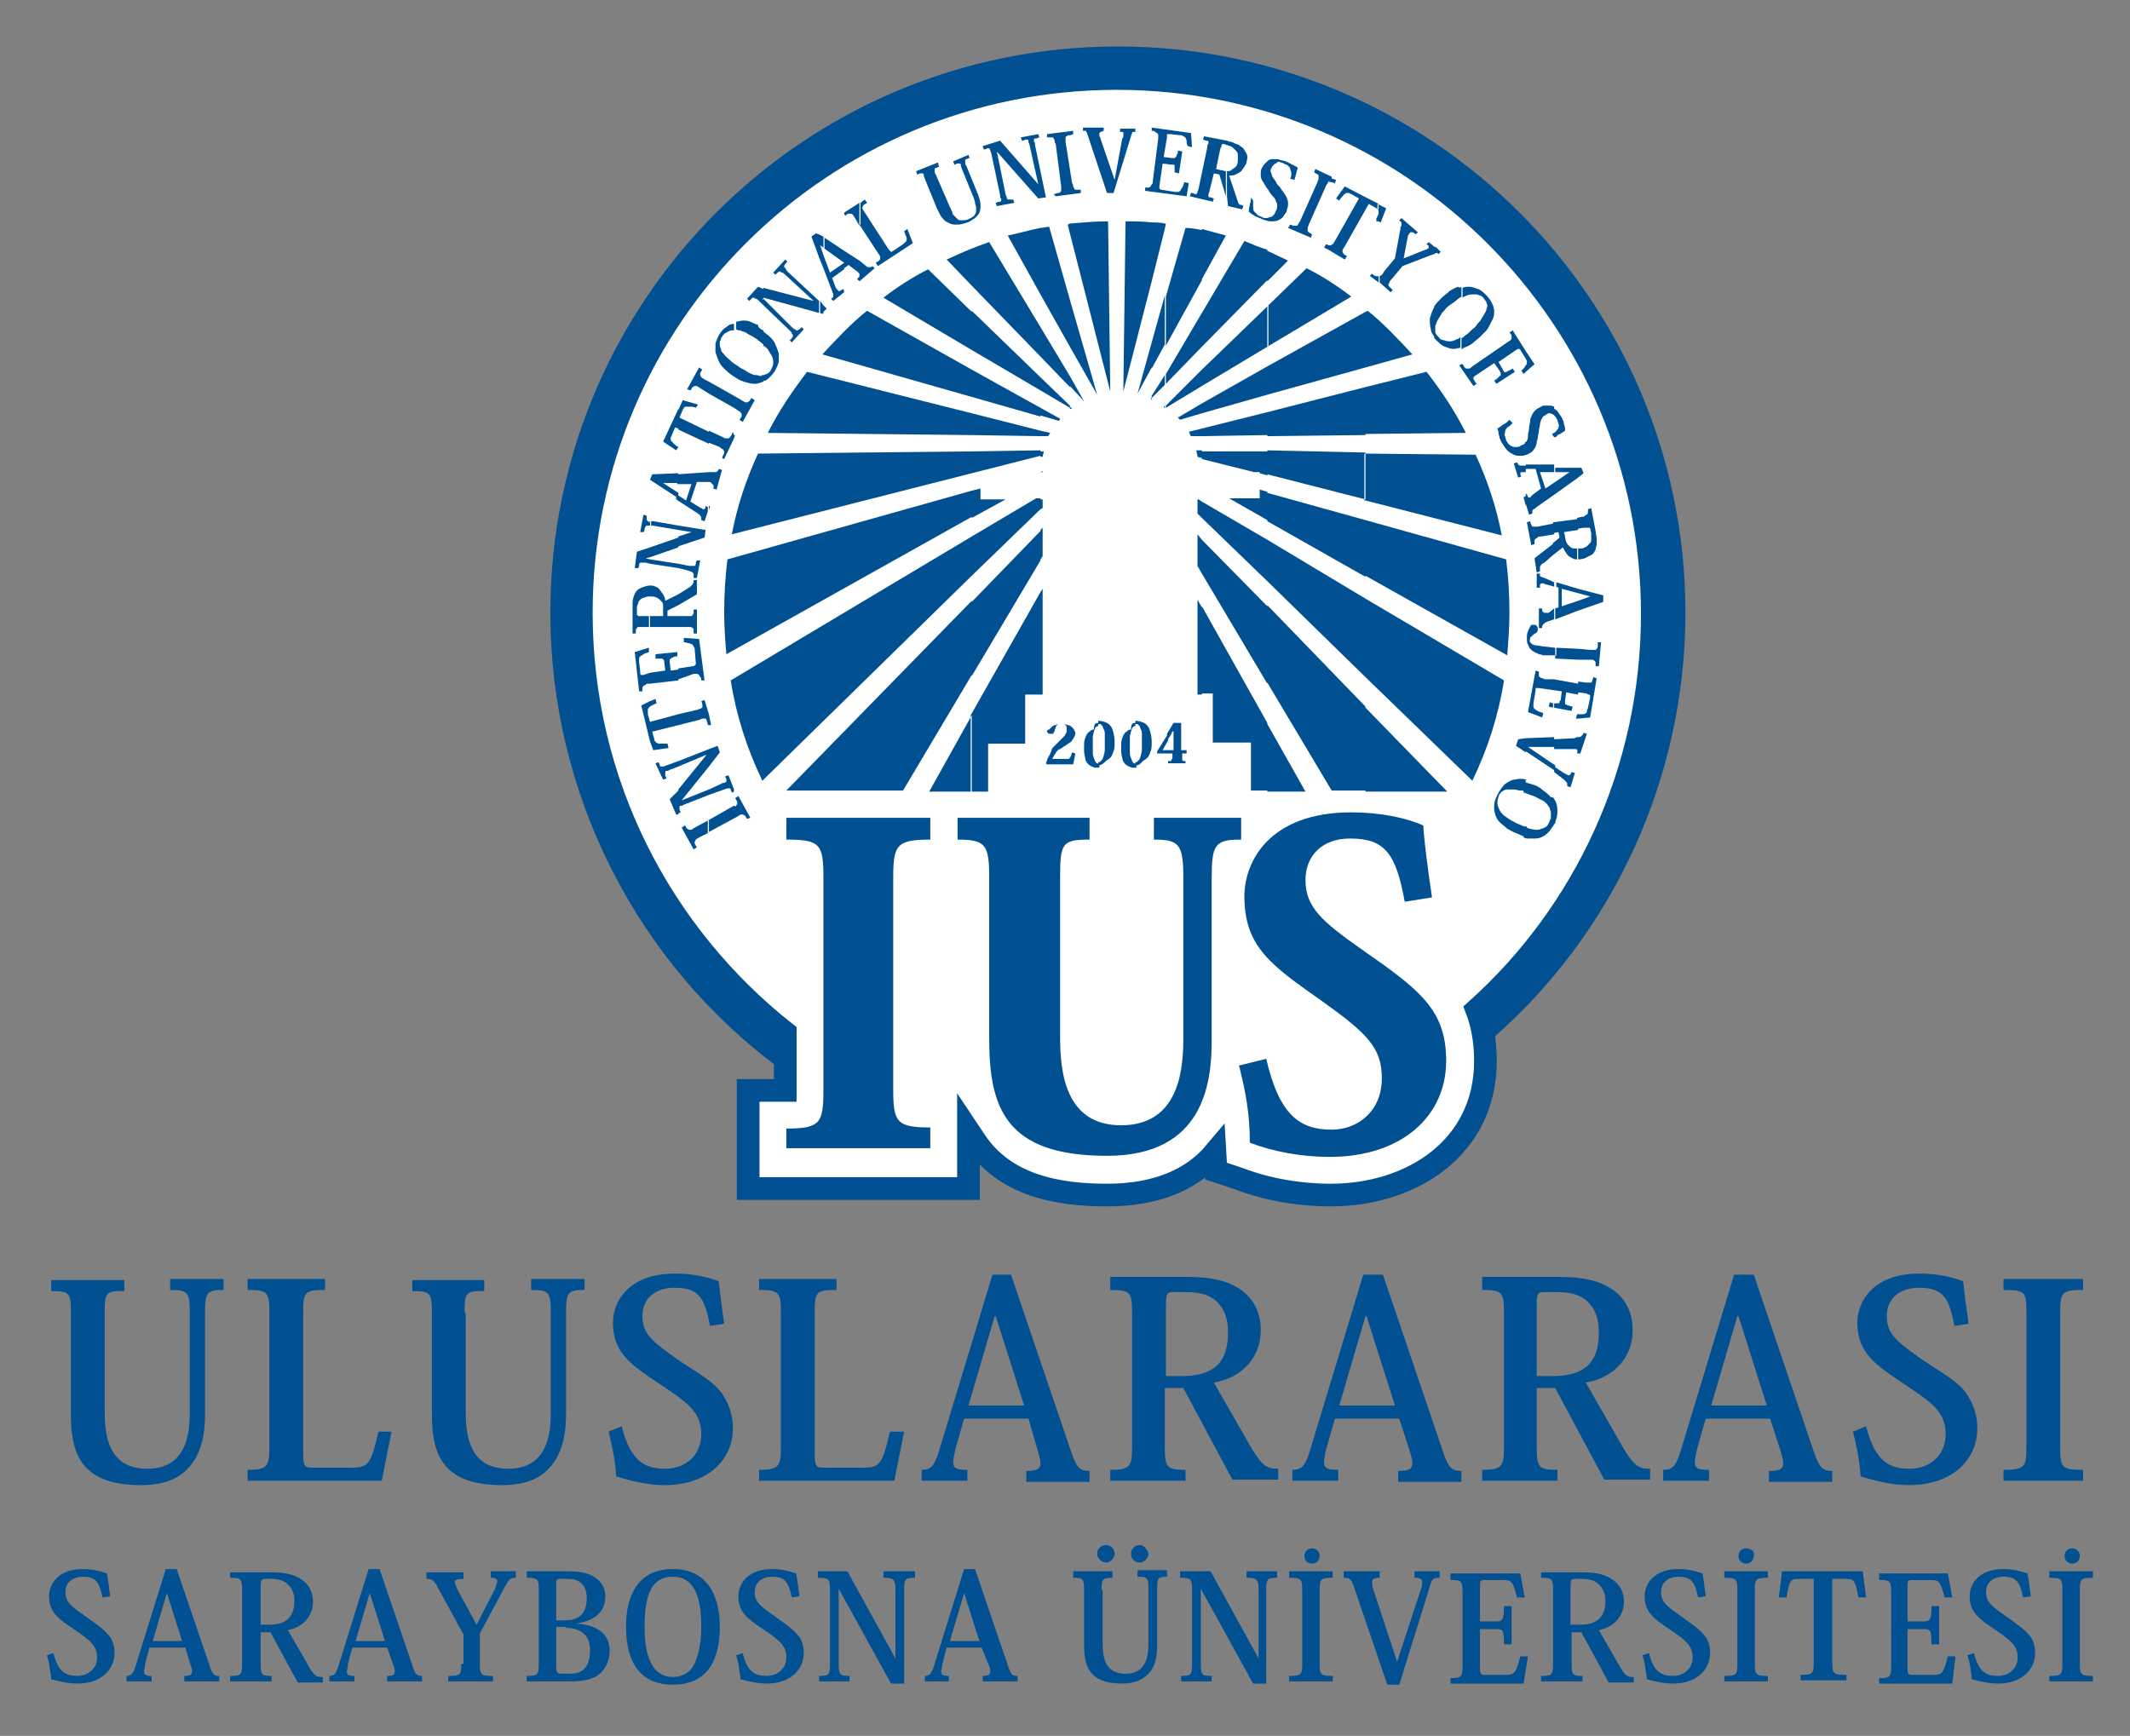 <?xml version="1.0" encoding="utf-8"?>
<!-- Generator: Adobe Illustrator 25.2.3, SVG Export Plug-In . SVG Version: 6.00 Build 0)  -->
<svg version="1.1" id="Layer_1" xmlns="http://www.w3.org/2000/svg" xmlns:xlink="http://www.w3.org/1999/xlink" x="0px" y="0px"
	 width="195.3px" height="159.2px" viewBox="0 0 195.3 159.2" style="enable-background:new 0 0 195.3 159.2;" xml:space="preserve"
	>
<rect x="0" y="0" width="195.3" height="159.2" fill="#808080" stroke="none"/>
<style type="text/css">
	.st0{fill:#FFFFFF;}
	.st1{fill:none;stroke:#005092;stroke-width:2.079;stroke-miterlimit:22.926;}
	.st2{fill:#005092;}
	.st3{fill:#00569D;}
</style>
<path class="st0" d="M72.3,97.3c-13.1-9.6-20.8-24.9-20.8-41.1c0-28.1,22.8-50.9,51-50.9s51,22.8,51,50.9c0,14.7-6.4,28.8-17.5,38.4
	 M102.4,7.2c27.1,0,49.1,22,49.1,49.1c0,14.4-6.2,27.4-16.1,36.3c0.5,1.3,0.8,2.9,0.8,4.7c0,7.9-6.7,12.3-14.2,12.3
	c-2.8,0-5.8-0.5-8.4-1.5l-2.1-0.7l-0.1-1.7c-2.1,2.5-5.4,3.9-9.9,3.9c-4.6,0-9.4-0.9-12.1-5c-0.2-0.3-0.4-0.6-0.6-0.9v5.3H68.6V100
	H72v0v-5.3c-11.4-9-18.7-22.9-18.7-38.5C53.3,29.1,75.3,7.2,102.4,7.2"/>
<path class="st1" d="M72.3,97.3c-13.1-9.6-20.8-24.9-20.8-41.1c0-28.1,22.8-50.9,51-50.9s51,22.8,51,50.9c0,14.7-6.4,28.8-17.5,38.4
	 M102.4,7.2c27.1,0,49.1,22,49.1,49.1c0,14.4-6.2,27.4-16.1,36.3c0.5,1.3,0.8,2.9,0.8,4.7c0,7.9-6.7,12.3-14.2,12.3
	c-2.8,0-5.8-0.5-8.4-1.5l-2.1-0.7l-0.1-1.7c-2.1,2.5-5.4,3.9-9.9,3.9c-4.6,0-9.4-0.9-12.1-5c-0.2-0.3-0.4-0.6-0.6-0.9v5.3H68.6V100
	H72v0v-5.3c-11.4-9-18.7-22.9-18.7-38.5C53.3,29.1,75.3,7.2,102.4,7.2z"/>
<path class="st2" d="M113.7,97.7l-0.1,0c0,0.1,0.1,0.3,0.1,0.4V97.7z M113.7,75v2c-2.3,0-2.6,0.5-2.6,3.5v14.9
	c0,3.9-0.7,10.6-9.6,10.6c-9.4,0-10.8-4.5-10.8-10.8V80.5c0-3-0.3-3.5-2.9-3.5v-2h12.1v2c-2.5,0-2.7,0.3-2.7,3.5V95
	c0,3.2,0.4,8.2,5.6,8.2c5.5,0,5.7-5.5,5.7-8.1V80.5c0-3.1-0.4-3.5-2.7-3.5v-2H113.7z M72.1,105.3h13.2v-1.9c-3.1,0-3.4-0.5-3.4-3.5
	V80.5c0-3,0.3-3.5,3.4-3.5v-2H72.1v2c3.1,0,3.4,0.4,3.4,3.5v19.5c0,3-0.3,3.5-3.4,3.5V105.3z M113.7,77l0.1,0v-2h-0.1V77z
	 M113.7,98.1v-0.4l2.4-0.6c1.2,5.2,3.1,6.5,6,6.5c2.4,0,4.6-1.7,4.6-4.7c0-2.8-1.3-4.1-5.5-7.1c-4.7-3.3-7.1-5-7.1-9.6
	c0-3.2,2.3-7.7,9.8-7.7c2.7,0,5,0.5,6.6,1.2c0.1,1.6,0.4,3.9,0.8,6.6l-2.5,0.4c-0.8-4.4-1.8-5.8-5-5.8c-2.7,0-4.1,1.7-4.1,3.8
	c0,2.5,1.5,3.8,5.2,6.4c5.3,3.7,7.7,5.5,7.7,10.2c0,5-4,8.8-10.7,8.8c-2.6,0-5.2-0.5-7.3-1.3C114.6,102.2,114.2,100.1,113.7,98.1"/>
<path class="st2" d="M59.6,64.3v0.5c0,0-0.1,0.1-0.1,0.1c-0.1,0.1-0.1,0.1-0.1,0.2c0,0.1,0,0.1,0,0.2c0,0.1,0,0.1,0,0.2l0.2,0.7l0,0
	V68l-0.8-3.3L59.6,64.3z M59.6,61.7v1l-0.1,0c-0.1,0-0.3,0-0.3,0.1c-0.1,0-0.1,0.1-0.2,0.1c0,0-0.1,0.1-0.1,0.2c0,0.1,0,0.2,0,0.3
	l-0.3,0l-0.4-3.6l1.3-0.4l0,0.4c-0.2,0.1-0.4,0.1-0.5,0.2c-0.1,0.1-0.2,0.1-0.3,0.2c-0.1,0.1-0.1,0.1-0.1,0.2c0,0.1,0,0.2,0,0.3
	l0.1,0.9c0,0.1,0,0.1,0,0.2c0,0,0.1,0.1,0.1,0.1c0.1,0,0.1,0,0.2,0L59.6,61.7z M59.6,53.7v1l0,0c-0.2,0-0.3,0-0.5,0.1
	c-0.1,0-0.3,0.1-0.4,0.2c-0.1,0.1-0.2,0.2-0.2,0.4c-0.1,0.1-0.1,0.3-0.1,0.5l0,0.4c0,0.1,0,0.1,0,0.1c0,0,0.1,0,0.1,0.1
	c0.1,0,0.2,0,0.3,0l0.7,0v1l-0.6,0c-0.1,0-0.3,0-0.3,0c-0.1,0-0.2,0-0.2,0.1c0,0-0.1,0.1-0.1,0.2c0,0.1,0,0.2,0,0.3l-0.3,0l0-2.2
	c0-0.2,0-0.5,0-0.7c0-0.2,0.1-0.4,0.1-0.5c0.1-0.2,0.1-0.3,0.2-0.4c0.1-0.2,0.3-0.3,0.5-0.4C59.1,53.8,59.3,53.7,59.6,53.7
	L59.6,53.7z M59.6,50.2v0.9l-0.4,0.1l0,0l0.4,0.1v0.4l-0.4-0.1c-0.1,0-0.3,0-0.3,0c-0.1,0-0.2,0-0.2,0c0,0-0.1,0.1-0.1,0.2
	c0,0.1,0,0.2-0.1,0.3l-0.3,0l0.2-1.5L59.6,50.2z M59.6,47.8v0.4c-0.1,0-0.2,0-0.2,0c-0.1,0-0.2,0-0.2,0.1c0,0-0.1,0.1-0.1,0.2
	c0,0.1,0,0.2-0.1,0.3l-0.3,0l0.3-1.6l0.3,0.1c0,0.1,0,0.2,0,0.3c0,0.1,0,0.1,0.1,0.2c0,0,0.1,0.1,0.2,0.1
	C59.5,47.8,59.5,47.8,59.6,47.8 M59.6,64.8v-0.5l0.5-0.2l0.1,0.4c-0.2,0.1-0.3,0.1-0.4,0.2C59.7,64.7,59.6,64.8,59.6,64.8
	 M62.2,72.5v2.2L62,74.7l-0.6-1.4L62.2,72.5z M62.2,69.8v0.5l-0.8,0.3c-0.1,0.1-0.2,0.1-0.3,0.1c-0.1,0-0.1,0.1-0.1,0.2
	c0,0.1,0,0.1,0,0.2c0,0.1,0.1,0.2,0.1,0.3l-0.3,0.1L60.1,70l0.3-0.1c0,0.1,0.1,0.2,0.1,0.3c0,0.1,0.1,0.1,0.1,0.1c0.1,0,0.1,0,0.2,0
	c0.1,0,0.2-0.1,0.3-0.1L62.2,69.8z M62.2,65.5v1l-2.4,0.6l0.2,0.7c0,0.1,0,0.2,0.1,0.2c0,0.1,0.1,0.1,0.1,0.1c0,0,0.1,0.1,0.2,0.1
	c0.1,0,0.2,0,0.3,0c0.1,0,0.3,0,0.5,0l0.1,0.4l-1.4,0.2L59.6,68v-1.8L62.2,65.5z M62.2,61.4v1l-2.6,0.3v-1l1.4-0.2l-0.1-0.8
	c0-0.1,0-0.2-0.1-0.2c0-0.1-0.1-0.1-0.1-0.1c-0.1,0-0.1,0-0.2,0c-0.1,0-0.2,0-0.4,0l0-0.4l2-0.2l0,0.4c-0.2,0-0.3,0-0.4,0.1
	c-0.1,0-0.2,0.1-0.2,0.1c0,0-0.1,0.1-0.1,0.1c0,0.1,0,0.1,0,0.2l0.1,0.8L62.2,61.4z M62.2,54.5v1l-1,0.5l0,0.5l1,0v1l-2.6,0v-1
	l1.2,0l0-0.5c0-0.2,0-0.4,0-0.5c0-0.2-0.1-0.3-0.2-0.4c-0.1-0.1-0.2-0.2-0.4-0.3c-0.2-0.1-0.4-0.1-0.6-0.1v-1c0.2,0,0.3,0,0.5,0.1
	c0.2,0.1,0.3,0.1,0.4,0.3c0.1,0.1,0.2,0.3,0.3,0.4c0.1,0.2,0.2,0.4,0.2,0.6L62.2,54.5z M62.2,51.7v0.4l-2.6-0.4v-0.4L62.2,51.7z
	 M62.2,49.3v0.9l-2.6,0.9v-0.9L62.2,49.3z M62.2,48.2v0.4l-2.4-0.4c0,0-0.1,0-0.1,0v-0.4c0.1,0,0.1,0,0.2,0L62.2,48.2z M62.2,43.4
	v0.9l-1.4,0l0,0l1.4,0.9v0.5L59.6,44l0.2-0.5L62.2,43.4z M62.2,37.5v1.8l-0.3-0.1l-0.3,0.7c0,0.1-0.1,0.2-0.1,0.2c0,0.1,0,0.1,0,0.2
	c0,0.1,0,0.1,0.1,0.2c0.1,0.1,0.1,0.1,0.2,0.2c0.1,0.1,0.2,0.2,0.4,0.3L62,41.3l-1.2-0.8L62.2,37.5z M62.2,50.1v-0.9l1.2-0.4l0,0
	l-1.2-0.2v-0.4l2.5,0.4l-0.1,0.7L62.2,50.1z M62.2,52.1v-0.4l1,0.2c0.1,0,0.3,0,0.3,0c0.1,0,0.2,0,0.2,0c0,0,0.1-0.1,0.1-0.2
	c0-0.1,0-0.2,0.1-0.3l0.3,0L63.9,53l-0.3,0c0-0.1,0-0.2,0-0.3c0-0.1,0-0.1-0.1-0.2c0,0-0.1-0.1-0.2-0.1c-0.1,0-0.2-0.1-0.3-0.1
	L62.2,52.1z M62.2,55.5v-1L63,54c0.1-0.1,0.2-0.1,0.3-0.2c0.1-0.1,0.1-0.1,0.2-0.2c0-0.1,0.1-0.1,0.1-0.2c0-0.1,0-0.1,0-0.2l0.3,0
	l0,1.3L62.2,55.5z M62.2,57.5v-1l0.7,0c0.1,0,0.3,0,0.4,0c0.1,0,0.2,0,0.2-0.1c0,0,0.1-0.1,0.1-0.2c0-0.1,0-0.2,0-0.3l0.3,0l0,2.2
	l-0.3,0c0-0.1,0-0.3,0-0.3c0-0.1,0-0.2-0.1-0.2c0,0-0.1-0.1-0.2-0.1c-0.1,0-0.2,0-0.3,0L62.2,57.5z M62.2,62.3v-1l1.3-0.2
	c0.1,0,0.2,0,0.2-0.1c0,0,0.1,0,0.1-0.1c0,0,0-0.1,0-0.1l-0.1-1.2c0-0.1,0-0.2-0.1-0.3c0-0.1-0.1-0.1-0.1-0.2
	c-0.1,0-0.2-0.1-0.3-0.1c-0.1,0-0.3-0.1-0.5-0.1l0-0.4l1.4,0.1l0.5,3.8l-0.3,0c0-0.1,0-0.3-0.1-0.3c0-0.1-0.1-0.1-0.1-0.2
	c0,0-0.1-0.1-0.2-0.1c-0.1,0-0.2,0-0.3,0L62.2,62.3z M65,68.7v1.6l-2.5,3.1l0,0l2.5-1v0.5l-2.3,0.9c-0.1,0.1-0.2,0.1-0.3,0.1
	c-0.1,0-0.1,0.1-0.1,0.1c0,0.1,0,0.1,0,0.2c0,0.1,0.1,0.2,0.1,0.3l-0.2,0.1v-2.2l2.6-3.2l0,0l-2.6,1.1v-0.5L65,68.7z M65,65.5v1
	l-0.1,0c0-0.2-0.1-0.3-0.1-0.4c0-0.1-0.1-0.2-0.1-0.2c-0.1,0-0.1,0-0.2,0c-0.1,0-0.2,0-0.3,0.1l-2,0.5v-1l1.7-0.4
	c0.1,0,0.2-0.1,0.3-0.1c0.1,0,0.1-0.1,0.2-0.1c0-0.1,0-0.1,0-0.2c0-0.1,0-0.2-0.1-0.4l0.3-0.1L65,65.5z M65,43.3v0.9l-0.1,0l-1,0
	L63.3,46l0.8,0.5c0.1,0,0.1,0.1,0.2,0.1c0.1,0,0.1,0.1,0.1,0.1c0.1,0,0.1,0,0.2,0c0,0,0.1-0.1,0.1-0.3l0.2,0.1v0.4l-0.3,0.9
	l-0.3-0.1c0-0.1,0-0.2,0-0.2c0-0.1,0-0.1-0.1-0.2c0-0.1-0.1-0.1-0.2-0.2l-2-1.3v-0.5l0.9,0.6l0.5-1.5l-1.3,0v-0.9L65,43.3z M65,39.6
	v1.1l-2.8-1.3v-1.8l0.4-0.9l1.4,0.4l-0.2,0.3c-0.2-0.1-0.3-0.1-0.5-0.1c-0.1,0-0.2,0-0.3,0c-0.1,0-0.1,0-0.2,0c0,0-0.1,0.1-0.1,0.1
	c0,0.1-0.1,0.1-0.1,0.2l-0.3,0.7L65,39.6z M65,35v1.1l-0.8-0.5c-0.1-0.1-0.2-0.1-0.3-0.2c-0.1,0-0.2,0-0.2,0c-0.1,0-0.1,0.1-0.2,0.1
	c-0.1,0.1-0.1,0.2-0.2,0.3L63,35.7l1.1-2l0.3,0.2c-0.1,0.1-0.1,0.2-0.2,0.3c0,0.1,0,0.2,0,0.2c0,0.1,0.1,0.1,0.1,0.2
	c0.1,0.1,0.2,0.1,0.3,0.2L65,35z M65,75.2l-1.3,0.7c-0.1,0.1-0.2,0.1-0.3,0.2c-0.1,0-0.2,0-0.2,0c-0.1,0-0.1-0.1-0.2-0.1
	c-0.1-0.1-0.1-0.2-0.2-0.3l-0.3,0.2l1.1,2l0.3-0.2c-0.1-0.1-0.1-0.2-0.2-0.3c0-0.1,0-0.2,0-0.2c0-0.1,0.1-0.1,0.1-0.2
	c0.1-0.1,0.2-0.1,0.3-0.2l0.8-0.4V75.2z M65,44.2v-0.9l0.2,0c0.2,0,0.3,0,0.4,0c0.1,0,0.2-0.1,0.2-0.1c0,0,0.1-0.1,0.1-0.2l0.3,0.1
	l-0.5,1.8l-0.3-0.1c0-0.1,0.1-0.2,0-0.3c0-0.1-0.1-0.1-0.1-0.1C65.2,44.2,65.1,44.2,65,44.2C65.1,44.2,65,44.2,65,44.2 M65,46.8
	v-0.4l0.1,0L65,46.8z M65,66.5v-1l0.2,1L65,66.5z M65,70.3v-1.6l0.8-0.3L66,69L65,70.3z M67.3,72.4v0.2l-0.2,0.1
	c0-0.1-0.1-0.2-0.1-0.3c0-0.1-0.1-0.1-0.1-0.1c-0.1,0-0.1,0-0.2,0c-0.1,0-0.2,0.1-0.3,0.1L65,72.9v-0.5l1.1-0.5
	c0.1-0.1,0.2-0.1,0.3-0.1c0.1,0,0.1-0.1,0.2-0.1c0-0.1,0-0.1,0-0.2c0-0.1-0.1-0.2-0.1-0.3l0.3-0.1L67.3,72.4z M67.3,39.9v0.3
	l-0.9,1.9L66.2,42c0.1-0.2,0.1-0.3,0.2-0.4c0-0.1,0-0.2,0-0.2c0-0.1-0.1-0.1-0.1-0.2c-0.1,0-0.2-0.1-0.3-0.2L65,40.6v-1.1l1.3,0.6
	c0.1,0.1,0.2,0.1,0.3,0.1c0.1,0,0.2,0,0.2,0c0.1,0,0.1-0.1,0.2-0.2c0.1-0.1,0.1-0.2,0.2-0.4L67.3,39.9z M67.3,36.3v1.1L65,36.1V35
	L67.3,36.3z M67.3,29.6v0.7c-0.1,0-0.1,0-0.2,0c-0.2,0-0.3,0.1-0.5,0.2c-0.2,0.1-0.3,0.2-0.4,0.4c0,0-0.1,0.1-0.1,0.2
	c0,0.1-0.1,0.2-0.1,0.2c0,0.1,0,0.2,0,0.3c0,0.1,0,0.2,0.1,0.4c0,0.2,0.1,0.3,0.3,0.5c0.1,0.2,0.3,0.3,0.5,0.5
	c0.1,0.1,0.3,0.3,0.5,0.4v1.2c-0.1-0.1-0.2-0.1-0.3-0.2c-0.3-0.2-0.5-0.4-0.7-0.6c-0.2-0.2-0.4-0.4-0.5-0.7
	c-0.1-0.2-0.2-0.5-0.3-0.8c0-0.3,0-0.5,0-0.8c0.1-0.3,0.2-0.6,0.4-0.9c0.2-0.3,0.4-0.5,0.6-0.6c0.2-0.2,0.4-0.3,0.7-0.3
	C67.3,29.6,67.3,29.6,67.3,29.6 M67.3,73.9c-0.1,0-0.1,0.1-0.2,0.1L65,75.2v1.1l2.4-1.3V73.9z M67.3,37.4v-1.1l0.7,0.4
	c0.1,0.1,0.2,0.1,0.3,0.2c0.1,0,0.2,0,0.2,0c0.1,0,0.1-0.1,0.2-0.1c0.1-0.1,0.1-0.2,0.2-0.3l0.3,0.2l-1.1,2l-0.3-0.2
	c0.1-0.1,0.1-0.2,0.2-0.3c0-0.1,0-0.2,0-0.2c0-0.1-0.1-0.1-0.1-0.2c-0.1-0.1-0.2-0.1-0.3-0.2L67.3,37.4z M67.3,40.2v-0.3l0.1,0
	L67.3,40.2z M67.3,72.6v-0.2V72.6L67.3,72.6z M70,34.4V35c-0.3,0.1-0.5,0.2-0.8,0.2c-0.3,0-0.7-0.1-1-0.2c-0.3-0.1-0.5-0.2-0.8-0.4
	v-1.2c0.1,0.1,0.2,0.1,0.3,0.2c0.1,0.1,0.3,0.2,0.5,0.3c0.2,0.1,0.3,0.2,0.5,0.3c0.2,0.1,0.4,0.2,0.6,0.2c0.2,0,0.4,0.1,0.5,0.1
	C69.8,34.4,69.9,34.4,70,34.4 M70,30.3v1.3c-0.2-0.2-0.4-0.3-0.6-0.5c-0.2-0.1-0.3-0.2-0.5-0.3c-0.2-0.1-0.4-0.2-0.5-0.3
	c-0.2-0.1-0.4-0.1-0.5-0.2c-0.1,0-0.3,0-0.4-0.1v-0.7c0.2,0,0.4-0.1,0.6-0.1c0.2,0,0.5,0,0.7,0.1c0.2,0.1,0.4,0.2,0.7,0.3
	C69.5,30,69.7,30.2,70,30.3L70,30.3z M70,26.5v0.9l-0.1,0l0,0l0.1,0.1V28l-0.4-0.4c-0.1-0.1-0.2-0.2-0.3-0.2c-0.1,0-0.1-0.1-0.2-0.1
	c-0.1,0-0.1,0-0.2,0.1c-0.1,0.1-0.1,0.1-0.2,0.2l-0.2-0.2l1-1.1L70,26.5z M68.8,75l-1.1-2l-0.3,0.2c0.1,0.1,0.1,0.2,0.2,0.3
	c0,0.1,0,0.2,0,0.2c0,0.1-0.1,0.1-0.1,0.2c0,0,0,0-0.1,0.1V75l0.2-0.1c0.1-0.1,0.2-0.1,0.3-0.2c0.1,0,0.2,0,0.2,0
	c0.1,0,0.1,0.1,0.2,0.1c0.1,0.1,0.1,0.2,0.2,0.3L68.8,75z M70,28l2.4,2.3c0.1,0.1,0.2,0.2,0.2,0.3c0.1,0.1,0.1,0.1,0.1,0.2
	c0,0.1,0,0.1-0.1,0.2c0,0.1-0.1,0.1-0.2,0.2l0.2,0.2l1.1-1.2l-0.2-0.2c-0.1,0.1-0.2,0.2-0.2,0.2c-0.1,0-0.1,0.1-0.2,0.1
	c-0.1,0-0.1,0-0.2-0.1c-0.1,0-0.2-0.1-0.3-0.2L70,27.4V28z M70,35v-0.6c0.1,0,0.2-0.1,0.3-0.1c0.2-0.1,0.3-0.2,0.4-0.4
	c0.1-0.2,0.2-0.4,0.2-0.6c0-0.2,0-0.4-0.1-0.6c-0.1-0.2-0.2-0.3-0.3-0.5c-0.1-0.2-0.3-0.4-0.5-0.5l0,0v-1.3c0.2,0.2,0.4,0.3,0.6,0.5
	c0.2,0.2,0.4,0.4,0.5,0.7c0.1,0.2,0.2,0.5,0.3,0.8c0,0.3,0,0.5,0,0.8c-0.1,0.3-0.2,0.6-0.4,0.9c-0.3,0.4-0.5,0.6-0.8,0.8
	C70.1,34.9,70,34.9,70,35 M75.1,27.6v1.1L70,27.3v-0.9l4.6,1.2l0,0L72,25.2c-0.1-0.1-0.2-0.2-0.3-0.2c-0.1,0-0.1-0.1-0.2-0.1
	c-0.1,0-0.1,0-0.2,0.1c-0.1,0.1-0.1,0.1-0.2,0.2L70.9,25l1.1-1.2l0.2,0.2c-0.1,0.1-0.2,0.2-0.2,0.2c0,0.1-0.1,0.1-0.1,0.2
	c0,0.1,0,0.1,0.1,0.2c0.1,0.1,0.1,0.2,0.2,0.3L75.1,27.6z M75.1,21.5v2.1l-0.7-1.9l0.4-0.3L75.1,21.5z M75.5,28v0.7l-0.1,0.1
	l-0.2-0.1v-1.1L75.5,28z M75.5,21.7v1l-0.3-0.2l0,0l0.3,0.9v1.2l-0.4-1v-2.1L75.5,21.7z M75.5,28.6V28l0.3,0.3L75.5,28.6z
	 M77.4,24.1L76.1,25l-0.6-1.6v1.2l0.8,2.1c0,0.1,0.1,0.2,0.1,0.3c0,0.1,0,0.1,0,0.2c0,0.1-0.1,0.1-0.2,0.2l0.2,0.2l1-0.8v-0.1
	l-0.1-0.2c-0.1,0.1-0.2,0.1-0.3,0.2c-0.1,0-0.1,0-0.2-0.1c0,0-0.1-0.1-0.1-0.1c0-0.1-0.1-0.1-0.1-0.2l-0.3-0.8l1.1-0.8V24.1z
	 M77.4,23v1.1l-1.8-1.3v-1L77.4,23z M77.4,19.5v0.1V19.5L77.4,19.5z M77.4,26.9v-0.1V26.9L77.4,26.9z M78.8,25.4v0.4l-0.2-0.2
	C78.7,25.5,78.7,25.4,78.8,25.4 M78.8,23.9v1.2c0,0,0,0-0.1-0.1c0,0-0.1-0.1-0.1-0.1l-0.8-0.6l-0.4,0.3v-0.5l0,0l0,0V23L78.8,23.9z
	 M78.8,18.6v2.1L78.4,20c-0.1-0.1-0.1-0.2-0.2-0.3c-0.1-0.1-0.1-0.1-0.2-0.1c-0.1,0-0.1,0-0.2,0c-0.1,0-0.2,0.1-0.3,0.2l-0.1-0.2
	v-0.1L78.8,18.6z M109,16.8l-0.4-0.1c-0.1,0.2-0.1,0.4-0.2,0.5c-0.1,0.1-0.1,0.2-0.2,0.3c-0.1,0.1-0.1,0.1-0.2,0.1
	c-0.1,0-0.2,0-0.3,0l-1.2-0.2c-0.1,0-0.1,0-0.1,0c0,0,0-0.1-0.1-0.1c0-0.1,0-0.1,0-0.2l0.3-2.1l0.8,0.1c0.1,0,0.2,0,0.2,0
	c0.1,0,0.1,0.1,0.1,0.1c0,0.1,0,0.1,0,0.2c0,0.1,0,0.3,0,0.4l0.4,0.1l0.3-2l-0.4-0.1c0,0.2,0,0.3-0.1,0.4c0,0.1-0.1,0.2-0.1,0.2
	c0,0-0.1,0.1-0.1,0.1c-0.1,0-0.1,0-0.2,0l-0.8-0.1l0.3-1.8c0-0.1,0-0.2,0-0.2c0-0.1,0-0.1,0.1-0.1c0,0,0.1,0,0.2,0l0.9,0.1
	c0.1,0,0.2,0,0.3,0.1c0.1,0,0.1,0.1,0.2,0.1c0,0.1,0.1,0.2,0.1,0.3c0,0.1,0,0.3,0.1,0.5l0.4,0.1l-0.1-1.3l-3.6-0.5l0,0.3
	c0.1,0,0.3,0,0.3,0.1c0.1,0,0.1,0.1,0.2,0.1c0,0,0.1,0.1,0.1,0.2c0,0.1,0,0.2,0,0.3l-0.5,3.9c0,0.1,0,0.3-0.1,0.3
	c0,0.1-0.1,0.1-0.1,0.2c0,0-0.1,0.1-0.2,0.1c-0.1,0-0.2,0-0.3,0l0,0.3l3.8,0.5L109,16.8z M102.2,16.5l-1.3-3.8c0-0.1,0-0.1-0.1-0.2
	c0-0.1,0-0.1,0-0.2c0-0.1,0-0.1,0.1-0.2c0.1,0,0.2-0.1,0.3-0.1v-0.3h-1.9v0.3c0.1,0,0.2,0,0.2,0c0.1,0,0.1,0,0.1,0.1
	c0,0,0.1,0.1,0.1,0.2c0,0.1,0.1,0.2,0.1,0.3l1.7,5.1h0.6l1.6-5.2c0-0.1,0.1-0.2,0.1-0.3c0-0.1,0.1-0.1,0.1-0.1c0.1,0,0.1,0,0.2,0
	v-0.3h-1.4v0.3c0.1,0,0.2,0,0.2,0c0.1,0,0.1,0,0.1,0.1c0,0,0,0.1,0,0.1c0,0,0,0.1,0,0.2c0,0.1,0,0.1-0.1,0.2L102.2,16.5L102.2,16.5z
	 M96.8,18l2.3-0.3l0-0.3c-0.2,0-0.3,0-0.4,0c-0.1,0-0.2,0-0.2-0.1s-0.1-0.1-0.1-0.2c0-0.1,0-0.2-0.1-0.3L97.7,13c0-0.1,0-0.3,0-0.3
	c0-0.1,0-0.2,0.1-0.2c0,0,0.1-0.1,0.2-0.1c0.1,0,0.2,0,0.4-0.1l0-0.3L96,12.3l0,0.3c0.2,0,0.3,0,0.4,0c0.1,0,0.2,0,0.2,0.1
	c0,0,0.1,0.1,0.1,0.2c0,0.1,0,0.2,0.1,0.3l0.5,3.9c0,0.1,0,0.3,0,0.3c0,0.1,0,0.2-0.1,0.2c0,0.1-0.1,0.1-0.2,0.1
	c-0.1,0-0.2,0.1-0.4,0.1L96.8,18z M90.1,13.4l0.1,0.3c0.1,0,0.2,0,0.3-0.1c0.1,0,0.1,0,0.2,0c0,0,0.1,0.1,0.1,0.2
	c0,0.1,0.1,0.2,0.1,0.3l0.8,3.8c0,0.1,0,0.3,0.1,0.3c0,0.1,0,0.2,0,0.2c0,0.1-0.1,0.1-0.2,0.1c-0.1,0-0.2,0.1-0.3,0.1l0.1,0.3
	l1.6-0.3l-0.1-0.3c-0.1,0-0.2,0-0.3,0c-0.1,0-0.1,0-0.2,0c0,0-0.1-0.1-0.1-0.2c0-0.1-0.1-0.2-0.1-0.3l-0.8-3.9l0,0l3.8,4.3l0.7-0.1
	l-1-4.8c0-0.1,0-0.3-0.1-0.3c0-0.1,0-0.2,0-0.2c0-0.1,0.1-0.1,0.2-0.1c0.1,0,0.2-0.1,0.3-0.1l-0.1-0.3l-1.6,0.3l0.1,0.3
	c0.1,0,0.2,0,0.3-0.1c0.1,0,0.2,0,0.2,0c0.1,0,0.1,0.1,0.1,0.2c0,0.1,0.1,0.2,0.1,0.3l0.8,3.6l0,0l-3.5-4L90.1,13.4z M85.8,16
	c-0.1-0.1-0.1-0.2-0.1-0.3c0-0.1,0-0.2,0-0.2c0-0.1,0.1-0.1,0.1-0.1c0.1,0,0.2-0.1,0.3-0.1L86,14.9L84,15.7l0.1,0.3
	c0.1,0,0.2-0.1,0.3-0.1c0.1,0,0.1,0,0.2,0c0.1,0,0.1,0.1,0.1,0.2c0,0.1,0.1,0.2,0.1,0.3l1.1,2.7c0.1,0.2,0.2,0.4,0.3,0.6
	c0.1,0.2,0.2,0.3,0.4,0.5c0.1,0.1,0.3,0.2,0.5,0.3c0.2,0.1,0.4,0.1,0.7,0.1c0.3,0,0.6-0.1,0.9-0.2c0.3-0.1,0.5-0.3,0.7-0.4
	c0.2-0.2,0.3-0.3,0.4-0.5c0.1-0.2,0.1-0.5,0.1-0.7c0-0.3-0.1-0.6-0.2-0.9l-1.1-2.7c-0.1-0.1-0.1-0.2-0.1-0.3c0-0.1,0-0.2,0-0.2
	c0-0.1,0.1-0.1,0.1-0.1c0.1,0,0.1-0.1,0.3-0.1l-0.1-0.3l-1.4,0.6l0.1,0.3c0.1,0,0.2-0.1,0.3-0.1c0.1,0,0.1,0,0.2,0
	c0.1,0,0.1,0.1,0.1,0.2c0,0.1,0.1,0.2,0.1,0.3l1.1,2.7c0,0.1,0.1,0.2,0.1,0.4c0,0.1,0.1,0.3,0.1,0.4c0,0.2,0,0.3,0,0.4
	c0,0.1-0.1,0.3-0.2,0.4c-0.1,0.1-0.3,0.2-0.5,0.3c-0.2,0.1-0.4,0.1-0.6,0.1c-0.2,0-0.3,0-0.4-0.1c-0.1-0.1-0.2-0.2-0.3-0.3
	c-0.1-0.1-0.2-0.2-0.2-0.4c-0.1-0.1-0.1-0.3-0.2-0.4L85.8,16z M78.8,20.6l1.7,2.6c0.1,0.1,0.1,0.2,0.2,0.3c0,0.1,0,0.2,0,0.2
	c0,0.1,0,0.1-0.1,0.2c-0.1,0.1-0.2,0.1-0.3,0.2l0.2,0.3l3.2-2.1L83.2,21l-0.3,0.2c0.1,0.2,0.1,0.4,0.2,0.5c0,0.1,0.1,0.3,0,0.3
	c0,0.1,0,0.2-0.1,0.2c-0.1,0.1-0.1,0.1-0.2,0.2l-0.9,0.6c-0.1,0-0.1,0.1-0.1,0.1c0,0-0.1,0-0.1,0c0,0-0.1-0.1-0.2-0.2l-2.2-3.4
	c-0.1-0.1-0.1-0.2-0.2-0.3c0-0.1-0.1-0.1,0-0.2c0-0.1,0-0.1,0.1-0.2c0.1-0.1,0.2-0.1,0.3-0.2l-0.2-0.3l-0.4,0.3V20.6z M78.8,25.8
	v-0.4c0,0,0,0,0-0.1c0-0.1,0-0.1,0-0.2l0,0v-1.2l0.5,0.4c0.1,0.1,0.2,0.2,0.3,0.2c0.1,0,0.2,0,0.2,0c0.1,0,0.1,0,0.2-0.1l0.2,0.2
	L78.8,25.8L78.8,25.8z M112.5,12.9v0.4l-0.3-0.1c-0.1,0-0.1,0-0.1,0c0,0-0.1,0.1-0.1,0.1c0,0.1,0,0.2-0.1,0.3l-0.4,1.9l0.4,0.1
	c0.2,0,0.4,0.1,0.5,0.1l0,0V18l-0.6-2l-0.5-0.1l-0.4,1.6c0,0.1-0.1,0.3-0.1,0.3c0,0.1,0,0.2,0,0.2c0,0.1,0.1,0.1,0.2,0.1
	c0.1,0,0.2,0.1,0.3,0.1l-0.1,0.3l-2.1-0.5l0.1-0.3c0.1,0,0.3,0,0.3,0.1c0.1,0,0.2,0,0.2,0c0,0,0.1-0.1,0.1-0.2
	c0-0.1,0.1-0.2,0.1-0.3l0.8-3.8c0-0.1,0-0.3,0.1-0.3c0-0.1,0-0.2,0-0.2c0-0.1-0.1-0.1-0.2-0.1c-0.1,0-0.2-0.1-0.3-0.1l0.1-0.3
	L112.5,12.9z M114.7,18.1c0,0.2,0,0.4-0.1,0.6c0,0.2-0.1,0.4-0.1,0.7c0.1,0.1,0.2,0.2,0.4,0.3c0.1,0.1,0.3,0.2,0.4,0.2
	c0.1,0.1,0.3,0.1,0.4,0.2c0.3,0.1,0.6,0.2,0.8,0.2c0.3,0,0.5,0,0.7-0.1c0.2-0.1,0.4-0.2,0.5-0.4c0.1-0.2,0.3-0.3,0.3-0.6
	c0.1-0.2,0.1-0.4,0.1-0.5c0-0.2,0-0.3-0.1-0.5c0-0.1-0.1-0.2-0.2-0.4c-0.1-0.1-0.2-0.3-0.3-0.4c-0.1-0.2-0.2-0.3-0.4-0.5
	c-0.1-0.2-0.2-0.4-0.3-0.5c-0.1-0.1-0.2-0.3-0.2-0.4c0-0.1-0.1-0.2-0.1-0.3c0-0.1,0-0.2,0.1-0.3c0-0.1,0.1-0.2,0.2-0.3
	c0.1-0.1,0.2-0.1,0.3-0.2s0.2-0.1,0.3,0c0.1,0,0.2,0,0.3,0.1c0.2,0.1,0.3,0.1,0.4,0.2c0.1,0.1,0.2,0.2,0.2,0.3
	c0,0.1,0.1,0.2,0.1,0.4c0,0.2,0,0.3-0.1,0.5l0.4,0.1c0-0.2,0.1-0.3,0.1-0.4c0-0.1,0.1-0.3,0.1-0.4c0-0.1,0.1-0.2,0.1-0.3
	c-0.1-0.1-0.3-0.2-0.5-0.3c-0.2-0.1-0.4-0.2-0.6-0.3c-0.3-0.1-0.5-0.1-0.7-0.2c-0.2,0-0.4,0-0.6,0c-0.2,0-0.3,0.1-0.4,0.2
	c-0.1,0.1-0.2,0.2-0.3,0.3c-0.1,0.1-0.1,0.2-0.2,0.3c-0.1,0.2-0.1,0.4-0.1,0.6c0,0.2,0,0.3,0.1,0.5c0.1,0.2,0.2,0.3,0.3,0.5
	c0.1,0.2,0.3,0.4,0.4,0.6c0.1,0.2,0.3,0.4,0.4,0.5c0.1,0.1,0.2,0.3,0.2,0.4c0.1,0.1,0.1,0.3,0.1,0.4c0,0.1,0,0.3-0.1,0.4
	c-0.1,0.2-0.1,0.3-0.2,0.4c-0.1,0.1-0.2,0.2-0.3,0.2c-0.1,0-0.2,0.1-0.4,0.1c-0.1,0-0.3,0-0.4-0.1c-0.2-0.1-0.3-0.1-0.4-0.2
	c-0.1-0.1-0.2-0.2-0.3-0.3c-0.1-0.1-0.1-0.3-0.1-0.4c0-0.2,0-0.4,0-0.6L114.7,18.1z M112.5,18v-2.3c0.1,0,0.3,0,0.4-0.1
	c0.1-0.1,0.3-0.2,0.4-0.3c0.1-0.1,0.2-0.3,0.2-0.6c0-0.2,0-0.3,0-0.5c0-0.2-0.1-0.3-0.2-0.4c-0.1-0.1-0.2-0.2-0.3-0.3
	c-0.1-0.1-0.3-0.1-0.5-0.2l-0.1,0v-0.4l0.1,0c0.2,0.1,0.5,0.1,0.6,0.2c0.2,0.1,0.3,0.1,0.5,0.2c0.1,0.1,0.3,0.2,0.4,0.3
	c0.1,0.2,0.2,0.3,0.3,0.5c0.1,0.2,0.1,0.4,0,0.7c0,0.2-0.1,0.3-0.2,0.5c-0.1,0.1-0.2,0.3-0.3,0.4c-0.1,0.1-0.3,0.2-0.5,0.3
	c-0.2,0.1-0.4,0.1-0.6,0.1l0.7,2.1c0,0.1,0.1,0.2,0.1,0.3c0,0.1,0.1,0.2,0.1,0.2c0,0,0.1,0.1,0.2,0.1c0.1,0,0.1,0,0.2,0.1l-0.1,0.3
	l-1.3-0.3L112.5,18z"/>
<path class="st2" d="M122,22.6v0.4l-0.6-0.3l0.2-0.3C121.7,22.4,121.8,22.5,122,22.6L122,22.6z M118.1,20.9l2.1,0.9l0.1-0.3
	c-0.1-0.1-0.2-0.1-0.3-0.2c-0.1-0.1-0.1-0.1-0.1-0.2c0-0.1,0-0.1,0-0.2c0-0.1,0.1-0.2,0.1-0.3l1.6-3.6c0.1-0.1,0.1-0.2,0.2-0.3
	c0-0.1,0.1-0.1,0.2-0.1c0,0,0.1,0,0.1,0v-0.4l-1.5-0.7l-0.1,0.3c0.1,0.1,0.2,0.1,0.3,0.2c0.1,0,0.1,0.1,0.1,0.2c0,0.1,0,0.1,0,0.2
	c0,0.1-0.1,0.2-0.1,0.3l-1.6,3.6c-0.1,0.1-0.1,0.2-0.2,0.3c0,0.1-0.1,0.1-0.2,0.1c-0.1,0-0.1,0-0.2,0c-0.1,0-0.2-0.1-0.3-0.1
	L118.1,20.9z M126.4,25.3v0.6l-0.8-0.6l0.2-0.2c0.1,0.1,0.2,0.2,0.3,0.2C126.2,25.3,126.3,25.4,126.4,25.3
	C126.4,25.3,126.4,25.3,126.4,25.3 M126.4,20c0,0.1-0.1,0.2-0.1,0.3l0.1,0V20z M126.4,18.7v0.5l0,0c-0.1,0-0.1-0.1-0.2-0.1l-0.7-0.4
	l-2.2,3.9c-0.1,0.1-0.1,0.2-0.2,0.3c0,0.1,0,0.2,0,0.2c0,0.1,0.1,0.1,0.1,0.2c0.1,0.1,0.2,0.1,0.3,0.2l-0.2,0.3l-1.5-0.9v-0.4
	c0.1,0,0.1,0,0.2,0c0.1,0,0.1-0.1,0.2-0.1c0.1-0.1,0.1-0.2,0.2-0.3l2.2-3.9l-0.7-0.4c-0.1,0-0.2-0.1-0.2-0.1c-0.1,0-0.1,0-0.2,0
	c-0.1,0-0.1,0-0.2,0.1c-0.1,0-0.1,0.1-0.2,0.2c-0.1,0.1-0.2,0.2-0.3,0.4l-0.3-0.2l0.8-1.1L126.4,18.7z M122,16.7
	C122,16.7,122,16.7,122,16.7c0.2,0,0.3,0.1,0.4,0.1l0.1-0.3l-0.6-0.2V16.7z M126.4,20.3l0.2,0.1l0.5-1.3l-0.8-0.4v0.5
	c0,0,0.1,0.1,0.1,0.1c0,0,0,0.1,0,0.2c0,0.1,0,0.2-0.1,0.3c0,0.1,0,0.1-0.1,0.2V20.3z M131.6,28.1V31c-0.2-0.3-0.4-0.5-0.4-0.8
	c-0.1-0.3-0.1-0.7-0.1-1c0.1-0.3,0.2-0.7,0.4-1C131.5,28.2,131.5,28.2,131.6,28.1 M131.6,22.7v0.6c0,0-0.1,0-0.1,0
	c-0.1,0-0.2,0.1-0.3,0.1l-2.6,1l-1,1.2c-0.1,0.1-0.2,0.2-0.2,0.3c0,0.1-0.1,0.1-0.1,0.2c0,0.1,0,0.1,0.1,0.2
	c0.1,0.1,0.2,0.2,0.3,0.3l-0.2,0.2l-1-0.9v-0.6c0.1,0,0.1,0,0.2-0.1c0.1-0.1,0.1-0.1,0.2-0.3l1-1.2l0.5-2.7c0-0.1,0-0.2,0.1-0.3
	c0-0.1,0-0.2,0-0.2c0-0.1,0-0.1-0.1-0.2c0,0-0.1-0.1-0.1-0.1l0.2-0.2l1.5,1.3l-0.2,0.2c-0.1-0.1-0.2-0.2-0.3-0.2c-0.1,0-0.1,0-0.2,0
	c0,0,0,0.1-0.1,0.1c0,0.1,0,0.1-0.1,0.2l-0.4,2.1l0,0l2-0.8c0.1,0,0.2-0.1,0.2-0.1c0.1,0,0.1-0.1,0.1-0.1c0,0,0-0.1,0-0.1
	c0-0.1-0.1-0.1-0.2-0.2l0.2-0.2L131.6,22.7z M131.6,23.2v-0.6l0.5,0.5l-0.2,0.2c-0.1-0.1-0.1-0.1-0.2-0.1
	C131.6,23.2,131.6,23.2,131.6,23.2 M134,33.4v0.4l-0.2-0.3L134,33.4z M134,26.3v0.9c-0.1,0.1-0.2,0.1-0.3,0.2
	c-0.2,0.2-0.5,0.4-0.8,0.6c-0.1,0.1-0.3,0.2-0.4,0.4c-0.1,0.1-0.3,0.3-0.4,0.5c-0.1,0.2-0.2,0.3-0.3,0.5c-0.1,0.2-0.1,0.3-0.2,0.5
	c0,0.2,0,0.4,0,0.5c0,0.2,0.1,0.3,0.3,0.5c0.1,0.2,0.3,0.3,0.5,0.3c0.2,0.1,0.4,0.1,0.6,0.1c0.2,0,0.4-0.1,0.6-0.2
	c0.1,0,0.2-0.1,0.3-0.2v1c-0.2,0-0.4,0.1-0.6,0.1c-0.3,0-0.5-0.1-0.8-0.2c-0.3-0.1-0.5-0.3-0.8-0.6c-0.1-0.1-0.1-0.1-0.2-0.2v-2.9
	c0.2-0.3,0.4-0.5,0.7-0.8c0.2-0.2,0.5-0.4,0.7-0.6c0.3-0.2,0.5-0.3,0.8-0.4C133.8,26.4,133.9,26.4,134,26.3 M134,32
	c0.1,0,0.1,0,0.2-0.1c0.3-0.1,0.5-0.2,0.8-0.4c0.2-0.2,0.5-0.4,0.7-0.6c0.2-0.2,0.3-0.3,0.5-0.5c0.2-0.2,0.3-0.4,0.4-0.6
	c0.1-0.2,0.2-0.4,0.3-0.6c0.1-0.2,0.1-0.5,0.1-0.7c0-0.2-0.1-0.5-0.2-0.7c-0.1-0.2-0.3-0.5-0.5-0.7c-0.3-0.3-0.5-0.5-0.8-0.6
	c-0.3-0.1-0.5-0.2-0.8-0.2c-0.2,0-0.4,0-0.6,0.1v0.9c0.1-0.1,0.2-0.1,0.4-0.2c0.2-0.1,0.4-0.1,0.5-0.1c0.1,0,0.3,0,0.4,0
	c0.1,0,0.2,0.1,0.3,0.1c0.1,0,0.2,0.1,0.2,0.1c0.1,0.1,0.1,0.1,0.1,0.1c0.1,0.2,0.3,0.3,0.3,0.5c0.1,0.2,0.1,0.3,0,0.5
	c0,0.2-0.1,0.3-0.2,0.5c-0.1,0.2-0.2,0.3-0.3,0.5c-0.1,0.2-0.3,0.3-0.4,0.5c-0.1,0.2-0.3,0.3-0.4,0.4c-0.2,0.2-0.4,0.4-0.7,0.6
	c-0.1,0.1-0.2,0.2-0.3,0.2V32z M139.9,71.6v1c-0.2-0.1-0.3-0.1-0.5-0.1c-0.2,0-0.4-0.1-0.6-0.1c-0.2,0-0.4,0-0.6,0
	c-0.2,0-0.3,0.1-0.5,0.2c-0.1,0.1-0.3,0.3-0.3,0.5c-0.1,0.2-0.1,0.4-0.1,0.6c0,0.2,0.1,0.4,0.2,0.6c0.1,0.2,0.2,0.3,0.4,0.5
	c0.2,0.1,0.4,0.3,0.6,0.4c0.2,0.1,0.5,0.3,0.8,0.4c0.2,0.1,0.4,0.2,0.6,0.2l0.1,0v1c-0.1,0-0.2-0.1-0.3-0.1
	c-0.2-0.1-0.5-0.2-0.7-0.3c-0.3-0.1-0.6-0.3-0.8-0.4c-0.2-0.2-0.5-0.4-0.7-0.6c-0.2-0.2-0.3-0.4-0.4-0.7c-0.1-0.3-0.1-0.5-0.1-0.8
	c0-0.3,0.1-0.6,0.3-1c0.2-0.4,0.4-0.7,0.7-1c0.3-0.2,0.6-0.4,0.9-0.4c0.3-0.1,0.7-0.1,1.1,0C139.7,71.6,139.8,71.6,139.9,71.6
	 M139.9,67.7V69l-0.9-0.6l0.2-0.6L139.9,67.7z M139.9,45.5v0.9l-0.2-0.8L139.9,45.5z M139.9,42.9v0.4c-0.1,0-0.1,0-0.2,0
	c-0.1,0-0.1,0-0.2,0c-0.1,0-0.1,0.1-0.1,0.1c0,0.1,0,0.2,0.1,0.3l-0.3,0.1l-0.4-1.3l0.3-0.1c0,0.1,0.1,0.1,0.1,0.2
	c0,0,0.1,0.1,0.2,0.1c0.1,0,0.2,0,0.3,0H139.9z M139.9,40.5v1.2c-0.2,0.1-0.3,0.1-0.5,0.1c-0.2,0-0.4,0-0.6-0.1
	c-0.2-0.1-0.4-0.2-0.6-0.4c-0.2-0.2-0.3-0.4-0.5-0.7c-0.1-0.1-0.1-0.3-0.2-0.4c0-0.2-0.1-0.3-0.1-0.5c0-0.2-0.1-0.3-0.1-0.4
	c0.2-0.1,0.4-0.3,0.6-0.4c0.2-0.1,0.3-0.2,0.5-0.4l0.3,0.3c-0.2,0.2-0.3,0.3-0.5,0.4c-0.1,0.1-0.2,0.3-0.2,0.4c0,0.1-0.1,0.3,0,0.4
	c0,0.1,0.1,0.3,0.1,0.4c0.1,0.1,0.1,0.2,0.2,0.3c0.1,0.1,0.2,0.2,0.3,0.2c0.1,0.1,0.2,0.1,0.4,0.1c0.1,0,0.3,0,0.4-0.1
	c0.1-0.1,0.3-0.1,0.4-0.2C139.8,40.6,139.8,40.6,139.9,40.5 M139.9,33.5C139.8,33.5,139.8,33.6,139.9,33.5c-0.1,0.2-0.2,0.3-0.4,0.5
	l0.2,0.3l0.2-0.2V33.5z M139.9,32.2v0.7l0,0l-0.5-0.8c0-0.1-0.1-0.1-0.1-0.1c0,0-0.1,0-0.1,0c-0.1,0-0.1,0.1-0.2,0.1l-1.6,1.1
	l0.4,0.7c0,0.1,0.1,0.1,0.1,0.2c0,0,0.1,0.1,0.2,0c0.1,0,0.1,0,0.2-0.1c0.1,0,0.2-0.1,0.4-0.2l0.2,0.3l-1.7,1.1l-0.2-0.3
	c0.2-0.1,0.3-0.2,0.4-0.3c0.1-0.1,0.1-0.1,0.2-0.2c0-0.1,0-0.1,0-0.2c0-0.1-0.1-0.1-0.1-0.2l-0.5-0.7l-1.5,1
	c-0.1,0.1-0.2,0.1-0.3,0.2c-0.1,0.1-0.1,0.1-0.1,0.2c0,0.1,0,0.1,0.1,0.2c0,0.1,0.1,0.2,0.2,0.3l-0.3,0.2l-1.1-1.6v-0.4l0.1,0
	c0.1,0.1,0.1,0.2,0.2,0.3c0.1,0.1,0.1,0.1,0.2,0.1c0.1,0,0.1,0,0.2,0c0.1,0,0.2-0.1,0.3-0.2l3.2-2.2c0.1-0.1,0.2-0.1,0.3-0.2
	c0.1-0.1,0.1-0.1,0.1-0.2c0-0.1,0-0.1,0-0.2c0-0.1-0.1-0.2-0.2-0.3l0.3-0.2L139.9,32.2z M139.9,34.1v-0.6c0.1-0.1,0.1-0.1,0.1-0.2
	c0-0.1,0-0.1,0-0.2c0-0.1-0.1-0.1-0.1-0.2v-0.7l0.8,1.2L139.9,34.1z M142.5,73.3v2.3c-0.1,0.2-0.3,0.4-0.4,0.6
	c-0.2,0.2-0.4,0.4-0.6,0.5c-0.2,0.1-0.4,0.2-0.7,0.2c-0.2,0-0.5,0-0.7,0c-0.1,0-0.2,0-0.4-0.1v-1c0.2,0.1,0.4,0.1,0.5,0.2
	c0.2,0,0.4,0.1,0.6,0.1c0.2,0,0.4,0,0.5-0.1c0.2,0,0.3-0.1,0.5-0.2c0.1-0.1,0.2-0.3,0.3-0.5c0-0.1,0-0.1,0.1-0.2c0-0.1,0-0.2,0-0.3
	c0-0.1,0-0.2,0-0.3c0-0.1-0.1-0.2-0.1-0.4c-0.1-0.1-0.2-0.3-0.3-0.4c-0.1-0.1-0.3-0.3-0.6-0.4c-0.2-0.1-0.5-0.3-0.9-0.4
	c-0.2-0.1-0.3-0.1-0.5-0.2l-0.1,0v-1c0.3,0.1,0.7,0.2,1,0.3c0.3,0.1,0.6,0.3,0.8,0.5c0.3,0.2,0.5,0.4,0.7,0.6
	C142.4,73.1,142.5,73.2,142.5,73.3 M142.5,67.6v0.9l-2.4,0l0,0l2.5,1.7v0.5l-2.7-1.8v-1.2L142.5,67.6z M142.5,64.5
	c-0.1,0-0.2,0-0.4-0.1l-0.1,0.4l0.4,0.1V64.5z M142.5,62.3v1l-1.4-0.2c-0.1,0-0.2,0-0.2,0c-0.1,0-0.1,0-0.1,0.1c0,0,0,0.1,0,0.1
	l-0.2,1.2c0,0.1,0,0.2,0,0.3c0,0.1,0,0.1,0.1,0.2c0.1,0.1,0.1,0.1,0.3,0.2c0.1,0.1,0.3,0.1,0.5,0.2l-0.1,0.4l-1.3-0.5l0.7-3.8
	l0.3,0.1c0,0.1,0,0.3,0,0.3c0,0.1,0,0.2,0.1,0.2c0,0,0.1,0.1,0.2,0.1c0.1,0,0.2,0.1,0.3,0.1L142.5,62.3z M142.5,59.4l-0.8-0.1
	c-0.3,0-0.6-0.1-0.8-0.1c-0.2,0-0.4-0.1-0.5-0.2c-0.1-0.1-0.2-0.2-0.1-0.4c0-0.1,0-0.2,0.1-0.2c0.1-0.1,0.1-0.1,0.2-0.2
	c0.1-0.1,0.2-0.1,0.3-0.2c0.1-0.1,0.1-0.2,0.1-0.3c0-0.1,0-0.2-0.1-0.3c-0.1-0.1-0.1-0.1-0.2-0.1c-0.1,0-0.2,0-0.2,0
	c-0.1,0-0.2,0.1-0.2,0.2c-0.1,0.1-0.1,0.2-0.2,0.4c-0.1,0.2-0.1,0.4-0.1,0.6c0,0.2,0,0.5,0.1,0.6c0.1,0.2,0.1,0.3,0.2,0.4
	c0.1,0.1,0.2,0.2,0.4,0.3c0.1,0.1,0.3,0.1,0.4,0.2c0.2,0,0.3,0.1,0.5,0.1c0.1,0,0.3,0,0.4,0l0.7,0V59.4z M142.5,55.8v1l-0.6,0.2
	c-0.2,0.1-0.3,0.1-0.3,0.2c-0.1,0-0.1,0.1-0.2,0.2c0,0.1,0,0.1,0,0.2l-0.3,0l0-1.8l0.3,0c0,0.2,0,0.3,0.1,0.3c0,0.1,0.1,0.1,0.2,0.1
	c0,0,0.1,0,0.1,0c0.1,0,0.1,0,0.2,0L142.5,55.8z M142.5,53.4v0.4l-0.7-0.2c-0.1,0-0.2,0-0.2-0.1c-0.1,0-0.1,0-0.2,0
	c-0.1,0-0.1,0-0.2,0.1c0,0.1,0,0.2,0,0.3l-0.3,0l0-1.3l0.3,0c0,0.1,0,0.2,0,0.2c0,0.1,0.1,0.1,0.1,0.1c0.1,0,0.2,0.1,0.3,0.1
	L142.5,53.4z M142.5,49.8l-1.8,1.4l0.2,1.3l0.3-0.1c0-0.1,0-0.1,0-0.2c0-0.1,0-0.1,0-0.2c0-0.1,0.1-0.1,0.1-0.2
	c0.1-0.1,0.1-0.1,0.3-0.2l0.8-0.7V49.8z M142.5,48v1l-1.2,0.2c-0.1,0-0.3,0-0.3,0.1c-0.1,0-0.1,0.1-0.2,0.1c0,0-0.1,0.1-0.1,0.2
	c0,0.1,0,0.2,0,0.3l-0.3,0.1l-0.4-2.1l0.3-0.1c0,0.1,0.1,0.3,0.1,0.3c0,0.1,0.1,0.1,0.1,0.2c0.1,0,0.1,0,0.2,0c0.1,0,0.2,0,0.3,0
	L142.5,48z M142.5,42.9v0.4l-1.3,0l0.5,1.5l0.9-0.6v1.1l-1.7,1.2c-0.1,0.1-0.2,0.2-0.3,0.2c-0.1,0.1-0.1,0.1-0.1,0.2
	c0,0.1,0,0.1,0,0.2l-0.3,0.1l-0.3-1v-0.9l0.1,0c0,0.1,0.1,0.2,0.1,0.3c0.1,0,0.1,0.1,0.2,0c0,0,0.1,0,0.1-0.1c0,0,0.1-0.1,0.1-0.1
	l0.8-0.6l-0.5-1.8l-0.9,0l0,0v-0.4H142.5z M142.5,39.7c-0.1,0-0.1,0.1-0.2,0.1l0.2,0.3V39.7z M142.5,37.3V38c0,0,0,0-0.1,0
	c-0.1,0-0.2-0.1-0.3-0.1c-0.1,0-0.2,0-0.3,0.1c-0.1,0.1-0.2,0.1-0.3,0.2c-0.1,0.1-0.1,0.2-0.2,0.3c0,0.1-0.1,0.3-0.1,0.4
	c0,0.2-0.1,0.4-0.1,0.6c0,0.2-0.1,0.5-0.1,0.6c0,0.2-0.1,0.3-0.1,0.5c0,0.1-0.1,0.3-0.1,0.4c-0.1,0.1-0.2,0.3-0.3,0.4
	c-0.1,0.1-0.3,0.2-0.5,0.3c0,0-0.1,0-0.1,0.1v-1.2c0-0.1,0.1-0.1,0.1-0.2c0.1-0.1,0.1-0.3,0.1-0.5c0-0.2,0.1-0.4,0.1-0.6
	c0-0.3,0.1-0.5,0.1-0.7c0-0.2,0.1-0.4,0.2-0.6c0.1-0.2,0.2-0.3,0.3-0.4c0.1-0.1,0.3-0.2,0.5-0.3c0.1-0.1,0.2-0.1,0.4-0.1
	c0.1,0,0.3,0,0.4,0C142.2,37.2,142.3,37.2,142.5,37.3C142.5,37.3,142.5,37.3,142.5,37.3 M142.5,40.1v-0.4c0.1-0.1,0.2-0.1,0.2-0.2
	c0.1-0.1,0.2-0.2,0.2-0.3c0-0.1,0.1-0.2,0-0.3c0-0.1-0.1-0.3-0.1-0.4c-0.1-0.1-0.1-0.2-0.2-0.3c-0.1-0.1-0.1-0.1-0.2-0.2v-0.6
	c0.1,0.1,0.3,0.2,0.4,0.3c0.1,0.2,0.3,0.4,0.4,0.6c0.1,0.2,0.2,0.4,0.2,0.6c0.1,0.2,0.1,0.4,0.1,0.6c-0.1,0.1-0.2,0.1-0.3,0.2
	c-0.1,0.1-0.2,0.1-0.4,0.2C142.8,40,142.7,40.1,142.5,40.1L142.5,40.1z M142.5,70.8v-0.5l0.9,0.6c0.1,0,0.1,0.1,0.2,0.1
	c0.1,0,0.1,0,0.1,0.1c0.1,0,0.1,0,0.2,0c0,0,0.1-0.1,0.1-0.1c0-0.1,0.1-0.1,0.1-0.2l0.3,0.1l-0.4,1.3l-0.3-0.1c0-0.1,0-0.2,0-0.2
	c0-0.1,0-0.1-0.1-0.2c-0.1-0.1-0.1-0.1-0.2-0.2L142.5,70.8z M142.5,75.6v-2.3c0.1,0.1,0.2,0.3,0.2,0.4c0.1,0.3,0.1,0.5,0.1,0.8
	c0,0.3-0.1,0.6-0.2,0.9C142.6,75.5,142.6,75.5,142.5,75.6 M144.7,67.6v1.5l-0.1,0c0-0.1,0.1-0.3,0-0.3c0-0.1-0.1-0.1-0.1-0.1
	c0,0-0.1,0-0.2,0c-0.1,0-0.1,0-0.2,0l-1.6,0v-0.9l1.9-0.1C144.5,67.6,144.6,67.6,144.7,67.6 M144.7,65.5v0.4l-0.2,0l0.1-0.4
	L144.7,65.5z M144.7,62.7v1l-1.1-0.2l-0.1,0.8c0,0.1,0,0.2,0,0.2c0,0.1,0,0.1,0.1,0.1c0,0,0.1,0.1,0.2,0.1c0.1,0,0.2,0.1,0.4,0.1
	l-0.1,0.4l-1.6-0.3v-0.4c0,0,0.1,0,0.1,0c0.1,0,0.2,0,0.3,0c0.1,0,0.1-0.1,0.1-0.1c0-0.1,0-0.1,0.1-0.2l0.1-0.8l-0.7-0.1v-1
	L144.7,62.7z M144.7,59.5v1l-2.1-0.1v-1L144.7,59.5z M144.7,54v0.4l-1.5-0.4l0,1.6l1.5-0.5V56l-2.1,0.8v-1l0.3-0.1l0-1.8l-0.2-0.1
	v-0.4L144.7,54z M144.7,47.6v1l-1.3,0.2l0.1,0.4c0,0.2,0.1,0.4,0.1,0.5c0.1,0.2,0.2,0.3,0.3,0.4c0.1,0.1,0.3,0.2,0.4,0.2
	c0.1,0,0.2,0,0.3,0v1l-0.1,0c-0.2,0-0.3-0.1-0.5-0.2c-0.2-0.1-0.3-0.2-0.4-0.4c-0.1-0.1-0.2-0.3-0.3-0.5l-0.9,0.7v-1.1l0.6-0.5
	l-0.1-0.5l-0.5,0.1v-1L144.7,47.6z M144.7,42.9v0.9l-2.1,1.5v-1.1l1.3-0.9l0,0l-1.3,0v-0.4H144.7z M144.7,43.8v-0.9h0.3l0.2,0.5
	L144.7,43.8z M144.7,51.3v-1c0.1,0,0.2,0,0.3,0c0.2,0,0.3-0.1,0.5-0.2c0.1-0.1,0.2-0.2,0.3-0.3c0.1-0.1,0.1-0.2,0.1-0.4
	c0-0.1,0-0.3,0-0.5l-0.1-0.4c0-0.1,0-0.1-0.1-0.1c0,0-0.1,0-0.2,0c-0.1,0-0.2,0-0.3,0l-0.6,0.1v-1l0.4-0.1c0.1,0,0.3,0,0.3-0.1
	c0.1,0,0.1-0.1,0.2-0.1c0,0,0.1-0.1,0.1-0.2c0-0.1,0-0.2,0-0.3l0.3-0.1l0.4,2.1c0,0.2,0.1,0.5,0.1,0.7c0,0.2,0,0.4,0,0.5
	c0,0.2-0.1,0.3-0.1,0.5c-0.1,0.2-0.2,0.4-0.4,0.5c-0.2,0.1-0.4,0.2-0.6,0.3C145,51.3,144.8,51.3,144.7,51.3 M144.7,56v-0.9l1.1-0.4
	l0,0l-1.1-0.3V54l2.3,0.6l0,0.6L144.7,56z M144.7,60.5v-1l1.1,0.1c0.1,0,0.3,0,0.4,0c0.1,0,0.2,0,0.2-0.1c0,0,0.1-0.1,0.1-0.2
	c0-0.1,0-0.2,0-0.4l0.3,0l-0.2,2.2l-0.3,0c0-0.1,0-0.3,0-0.3c0-0.1,0-0.1-0.1-0.2c0,0-0.1-0.1-0.2-0.1c-0.1,0-0.2,0-0.3,0
	L144.7,60.5z M144.7,65.9v-0.4c0.2,0,0.3,0,0.4,0c0.1,0,0.2,0,0.3-0.1c0.1,0,0.1-0.1,0.1-0.2c0-0.1,0.1-0.2,0.1-0.3l0.2-0.9
	c0-0.1,0-0.1,0-0.2c0,0,0-0.1-0.1-0.1c-0.1,0-0.1,0-0.2-0.1l-0.8-0.1v-1l0.7,0.1c0.1,0,0.3,0,0.3,0c0.1,0,0.2,0,0.2,0
	c0,0,0.1-0.1,0.1-0.2c0-0.1,0.1-0.2,0.1-0.3l0.3,0.1l-0.6,3.6L144.7,65.9z M144.7,69.1v-1.5c0,0,0.1,0,0.1,0c0.1,0,0.1,0,0.2-0.1
	c0,0,0.1-0.1,0.1-0.1c0,0,0.1-0.1,0.1-0.2l0.3,0.1l-0.6,1.8L144.7,69.1z"/>
<path class="st2" d="M89.1,65.6l-3.9,7l3.9,0V65.6z M89.1,55.1v6.8l-6.3,10.6l-3.8,0l0,0h-6.9L89.1,55.1z M89.1,49.2v3.6L69.9,71.6
	c-1.4-2.9-2.4-6-2.9-9.2L89.1,49.2z M89.1,45l-22.4,6.3c-0.2,1.6-0.3,3.2-0.3,4.9c0,1.3,0.1,2.6,0.2,3.8l22.5-12.6V45z M89.1,41.4v2
	l-22,5.6c0.5-2.6,1.3-5,2.4-7.4L89.1,41.4z M89.1,37.9v2l-18.7-0.2c1-2,2.3-3.9,3.6-5.6L89.1,37.9z M89.1,33.9l-9.6-5.4
	c-1.5,1.2-2.8,2.6-4.1,4l13.7,3.9V33.9z M89.1,22.8c-0.8,0.3-1.6,0.7-2.3,1l2.3,2.4V22.8z M89.1,32.1L81,27.3c1.3-1,2.7-1.9,4.1-2.6
	l4,3.9V32.1z M89.1,47.5l3.1-1.7h-2.3v-1L89.1,45V47.5z M95.4,54.3v9.4H94v4.5h-3.4v4.4l-1.6,0v-7L95.4,54.3z M95.4,48.7l-6.3,6.5
	v6.8l6.3-10.6V48.7z M95.4,45.8v0.9l-6.3,6.1v-3.6l5.9-3.5H95.4z M95.4,43.2l-0.2,0L95.4,43.2L95.4,43.2z M95.4,41.3v0.5l-6.3,1.6
	v-2L95.4,41.3z M95.4,39.5V40l-6.3-0.1v-2L95.4,39.5z M95.4,37.4l-6.3-3.5v2.5l6.3,1.8V37.4z M95.4,30l-4.7-7.8
	c-0.6,0.2-1.1,0.4-1.6,0.6v3.4l6.3,6.5V30z M95.4,20.9V27l-3-5.4C93.4,21.4,94.4,21.1,95.4,20.9 M95.4,35.8l-6.3-3.7v-3.6l6.3,6.1
	V35.8z M95.4,38.1l1.7,0.5c0-0.1,0.1-0.1,0.1-0.2l-1.8-1V38.1z M95.4,40v-0.5l0.9,0.2c-0.1,0.1-0.1,0.2-0.2,0.3L95.4,40z M95.4,41.9
	v-0.5l0.3,0c0,0.2-0.1,0.3-0.1,0.5L95.4,41.9z M95.4,43.3L95.4,43.3l0.2-0.1l0,0.1H95.4z M95.4,46.7v-0.9h0.2l0,0.8L95.4,46.7z
	 M95.4,51.3v-2.7l0.2-0.2l0,2.6L95.4,51.3z M95.4,63.7v-9.4l0.2-0.3l0,9.7H95.4z M98.1,34.5L95.4,30v2.7l2.7,2.8V34.5z M98.1,27.5
	l-1.9-6.7c-0.3,0-0.5,0.1-0.8,0.1V27l2.7,4.8V27.5z M98.1,20.5v0.9l-0.2-0.8L98.1,20.5z M98.1,37.4l-2.7-1.6v-1.2l2.7,2.6V37.4z
	 M98.1,21.4l3.7,14.5l-0.2-15.6c-1.2,0-2.3,0.1-3.5,0.2V21.4z M98.1,31.8l2.5,4.4l-2.5-8.7V31.8z M98.1,35.4v-0.9l1.3,2.3L98.1,35.4
	z M105.6,36.4v0.2l-0.1,0.1l0,0L105.6,36.4z M105.6,31.4l-1.3,4.7l1.3-2.4V31.4z M105.6,20.4v5.4l-2.6,10.1l0.2-15.6
	C104.1,20.3,104.8,20.3,105.6,20.4 M98.3,37.5L98.3,37.5l-0.2,0v-0.2L98.3,37.5z M106.8,37.2v0.2c0,0-0.1,0-0.1-0.1L106.8,37.2z
	 M106.8,34.4v0.9l-1.2,1.2v-0.2L106.8,34.4z M106.8,27.1v4.5l-1.2,2.2v-2.4L106.8,27.1z M106.8,20.5V21l-1.2,4.8v-5.4
	C106,20.4,106.4,20.4,106.8,20.5 M106.8,21l0.1-0.5l-0.1,0V21z M110.2,55.7v8h-0.4c0-3.2,0-6.1,0-8.7L110.2,55.7z M110.2,49.5v3.1
	l-0.4-0.7l0-2.9L110.2,49.5z M110.2,46v1.5l-0.4-0.4l0-1.3h0.1L110.2,46z M110.2,41.3V42l-0.4-0.1c0-0.2-0.1-0.4-0.1-0.6L110.2,41.3
	z M110.2,39.3V40l-1,0c-0.1-0.1-0.1-0.3-0.2-0.4L110.2,39.3z M110.2,37l-2.2,1.3c0.1,0.1,0.1,0.1,0.2,0.2l2-0.6V37z M110.2,33.9v1.5
	l-3.3,2l0,0v-0.2L110.2,33.9z M110.2,28.7l-3.3,5.6v0.9l3.3-3.4V28.7z M110.2,21.1v4.6l-3.3,6v-4.5l1.8-6.3
	C109.2,20.9,109.7,21,110.2,21.1 M110.2,25.6l2.2-4c-0.7-0.2-1.5-0.4-2.2-0.6V25.6z M116.2,66.3l-6-10.7v8h1v4.5h3.5v4.4l1.5,0V66.3
	z M116.2,55.6v7.1l-6-10.1v-3.1L116.2,55.6z M116.2,49.5l-6-3.5v1.5l6,5.8V49.5z M116.2,45.1v2.6l-3.5-2h2.8v-0.8L116.2,45.1z
	 M116.2,41.4v2.2l-0.7-0.2v-0.1H115l-4.8-1.2v-0.7L116.2,41.4z M116.2,37.8l-6,1.5V40l6-0.1V37.8z M116.2,33.6v2.6l-6,1.7V37
	L116.2,33.6z M116.2,28.1l-6,5.8v1.5l6-3.6V28.1z M116.2,22.9v2.8l-6,6.1v-3.1l3.9-6.6C114.8,22.4,115.5,22.7,116.2,22.9
	 M116.2,25.8v-2.8c0.6,0.3,1.3,0.6,1.9,0.9L116.2,25.8z M116.2,31.8l7.7-4.6c-1.3-1-2.7-1.9-4.1-2.6l-3.5,3.4V31.8z M116.2,72.6
	v-6.2l3.5,6.2L116.2,72.6z M125.2,64.8l-9-9.3v7.1l5.9,9.9l3.1,0V64.8z M125.2,54.9v7.2l-9-8.8v-3.8L125.2,54.9z M125.2,47.7l-9-2.5
	v2.6l9,5.1V47.7z M125.2,41.5v4.3l-9-2.3v-2.2L125.2,41.5z M125.2,35.5l-9,2.3v2.2l9-0.1V35.5z M125.2,28.6v5.1l-9,2.5v-2.6
	L125.2,28.6z M125.2,33.7v-5.1l0.2-0.1c1.5,1.2,2.8,2.6,4.1,4L125.2,33.7z M125.2,39.8v-4.3l5.6-1.4c1.4,1.8,2.6,3.6,3.6,5.6
	L125.2,39.8z M125.2,45.9l12.5,3.2c-0.5-2.6-1.3-5-2.4-7.4l-10.2-0.1V45.9z M125.2,52.8v-5.1l12.9,3.6c0.2,1.6,0.3,3.2,0.3,4.9
	c0,1.3-0.1,2.6-0.2,3.9L125.2,52.8z M125.2,62.1l9.8,9.5c1.4-2.9,2.4-6,2.9-9.2l-12.7-7.5V62.1z M125.2,72.6v-7.7l7.5,7.7H126l0,0
	L125.2,72.6z"/>
<path class="st2" d="M100.7,66.3v0.3c0,0-0.1,0-0.1,0c0,0-0.1,0-0.1,0.1c-0.1,0-0.1,0.1-0.1,0.1c0,0.1-0.1,0.2-0.1,0.3
	c0,0.1-0.1,0.3-0.1,0.5c0,0.2,0,0.4,0,0.7c0,0.3,0,0.5,0,0.7c0,0.2,0,0.3,0.1,0.5c0,0.1,0.1,0.2,0.1,0.3c0.1,0.1,0.1,0.2,0.2,0.2
	c0.1,0,0.1,0.1,0.2,0.1v0.3c-0.1,0-0.2,0-0.4,0c-0.1,0-0.2-0.1-0.3-0.1c-0.1-0.1-0.2-0.1-0.3-0.2c-0.2-0.2-0.3-0.4-0.3-0.6
	c-0.1-0.3-0.1-0.6-0.1-0.9c0-0.4,0-0.7,0.1-0.9c0.1-0.3,0.2-0.5,0.4-0.6c0.1-0.1,0.2-0.2,0.4-0.2C100.3,66.3,100.5,66.3,100.7,66.3
	 M98.3,69c0,0.1-0.1,0.2-0.1,0.3c0,0.1-0.1,0.1-0.1,0.2c0,0-0.1,0.1-0.1,0.1c-0.1,0-0.1,0-0.2,0h-1.3c0-0.1,0.1-0.2,0.2-0.4
	c0.1-0.1,0.1-0.2,0.2-0.3c0.1-0.1,0.2-0.2,0.3-0.2c0.1-0.1,0.2-0.1,0.3-0.2c0.1-0.1,0.2-0.1,0.3-0.2c0.1-0.1,0.2-0.1,0.3-0.2
	c0.1-0.1,0.2-0.1,0.2-0.2c0.1-0.1,0.1-0.2,0.2-0.3c0-0.1,0.1-0.2,0.1-0.3c0-0.1,0-0.2-0.1-0.3c0-0.1-0.1-0.2-0.2-0.3
	c-0.1-0.1-0.2-0.2-0.4-0.2c-0.2-0.1-0.4-0.1-0.6-0.1c-0.2,0-0.4,0-0.5,0.1c-0.2,0-0.3,0.1-0.4,0.2c-0.1,0.1-0.2,0.2-0.2,0.2
	C96.1,66.9,96,67,96,67c0,0.1,0,0.2,0.1,0.2c0,0.1,0.1,0.1,0.2,0.1c0.1,0,0.1,0,0.2,0c0,0,0.1,0,0.1-0.1c0,0,0.1-0.1,0.1-0.2
	c0-0.1,0.1-0.2,0.1-0.3c0-0.1,0.1-0.1,0.1-0.2c0,0,0.1-0.1,0.2-0.1c0.1,0,0.1,0,0.2,0c0.1,0,0.1,0,0.2,0c0.1,0,0.1,0,0.2,0.1
	c0,0,0.1,0.1,0.1,0.2c0,0.1,0,0.2,0,0.3c0,0.1,0,0.2-0.1,0.3c0,0.1-0.1,0.2-0.2,0.3c-0.1,0.1-0.2,0.2-0.3,0.3
	c-0.1,0.1-0.2,0.2-0.3,0.3c-0.1,0.1-0.2,0.2-0.3,0.3c-0.1,0.1-0.2,0.2-0.2,0.4c-0.1,0.1-0.1,0.3-0.2,0.4C96,69.6,96,69.8,95.9,70
	l0.1,0.1h2.4l0.2-1L98.3,69z M100.7,70.2v-0.3c0.1,0,0.2,0,0.2-0.1c0.1,0,0.1-0.1,0.2-0.2c0-0.1,0.1-0.2,0.1-0.3
	c0-0.1,0.1-0.3,0.1-0.5c0-0.2,0-0.4,0-0.7c0-0.3,0-0.5,0-0.7c0-0.2,0-0.4-0.1-0.5c0-0.1-0.1-0.2-0.1-0.3c-0.1-0.1-0.1-0.1-0.2-0.2
	c-0.1,0-0.1,0-0.2,0v-0.3c0.3,0,0.6,0.1,0.8,0.2c0.2,0.1,0.4,0.3,0.5,0.6c0.1,0.3,0.2,0.7,0.2,1.1c0,0.4,0,0.7-0.1,0.9
	c-0.1,0.3-0.2,0.5-0.3,0.6c-0.1,0.1-0.3,0.2-0.4,0.3C101.1,70.1,100.9,70.2,100.7,70.2 M104.1,66.3v0.3c0,0-0.1,0-0.1,0
	c0,0-0.1,0-0.1,0.1c-0.1,0-0.1,0.1-0.1,0.1c0,0.1-0.1,0.2-0.1,0.3c0,0.1-0.1,0.3-0.1,0.5c0,0.2,0,0.4,0,0.7c0,0.3,0,0.5,0,0.7
	c0,0.2,0,0.3,0.1,0.5c0,0.1,0.1,0.2,0.1,0.3c0.1,0.1,0.1,0.2,0.2,0.2c0.1,0,0.1,0.1,0.2,0.1v0.3c-0.1,0-0.2,0-0.4,0
	c-0.1,0-0.2-0.1-0.3-0.1c-0.1-0.1-0.2-0.1-0.3-0.2c-0.2-0.2-0.3-0.4-0.3-0.6c-0.1-0.3-0.1-0.6-0.1-0.9c0-0.4,0-0.7,0.1-0.9
	c0.1-0.3,0.2-0.5,0.4-0.6c0.1-0.1,0.2-0.2,0.4-0.2C103.7,66.3,103.9,66.3,104.1,66.3 M104.1,70.2v-0.3c0.1,0,0.2,0,0.2-0.1
	c0.1,0,0.1-0.1,0.2-0.2c0-0.1,0.1-0.2,0.1-0.3c0-0.1,0.1-0.3,0.1-0.5c0-0.2,0-0.4,0-0.7c0-0.3,0-0.5,0-0.7c0-0.2,0-0.4-0.1-0.5
	c0-0.1-0.1-0.2-0.1-0.3c-0.1-0.1-0.1-0.1-0.2-0.2c-0.1,0-0.1,0-0.2,0v-0.3c0.3,0,0.6,0.1,0.8,0.2c0.2,0.1,0.4,0.3,0.5,0.6
	c0.1,0.3,0.2,0.7,0.2,1.1c0,0.4,0,0.7-0.1,0.9c-0.1,0.3-0.2,0.5-0.3,0.6c-0.1,0.1-0.3,0.2-0.4,0.3C104.5,70.1,104.4,70.2,104.1,70.2
	 M107.1,67.3v0.6l-0.5,0.9h0.5v0.3h-1v-0.2L107.1,67.3z M107.1,69.1v-0.3h0.5v-1.4c0,0,0-0.1,0-0.1c0,0,0-0.1,0-0.2c0,0,0-0.1,0-0.1
	h0c0,0,0,0.1-0.1,0.1c0,0-0.1,0.1-0.1,0.2c0,0.1-0.1,0.1-0.1,0.2l-0.3,0.4v-0.6l0.6-1h0.7v2.5h0.5l0,0.3h-0.4v0.3c0,0.1,0,0.2,0,0.2
	c0,0.1,0,0.1,0,0.1c0,0,0.1,0.1,0.1,0.1c0.1,0,0.1,0,0.2,0v0.2h-1.6v-0.2c0.1,0,0.2,0,0.2,0c0.1,0,0.1,0,0.1-0.1c0,0,0-0.1,0.1-0.1
	c0-0.1,0-0.1,0-0.2v-0.3H107.1z"/>
<path class="st3" d="M50,85.6"/>
<path class="st2" d="M189.1,152.6c0,1-0.1,1.1-1.2,1.1v0.5h4v-0.5c-1.1,0-1.2-0.1-1.2-1.1v-6.8c0-1,0.1-1.1,1.2-1.1v-0.6h-4v0.6
	c1.1,0,1.2,0.1,1.2,1.1V152.6z M190,142c-0.4,0-0.7,0.3-0.7,0.7c0,0.4,0.3,0.7,0.7,0.7c0.4,0,0.7-0.3,0.7-0.7
	C190.7,142.3,190.4,142,190,142L190,142z M180.4,151.8c0.2,0.6,0.3,1.3,0.4,2.2c0.7,0.2,1.6,0.4,2.4,0.4c2.2,0,3.4-1.3,3.4-2.8
	c0-0.7-0.2-1.3-0.6-1.7c-0.4-0.5-1-0.9-2.1-1.7c-1.3-0.9-1.8-1.3-1.8-2.2c0-0.9,0.7-1.4,1.6-1.4c1.2,0,1.5,0.5,1.8,1.9l0.7-0.1
	c-0.1-0.8-0.2-1.6-0.3-2.1c-0.6-0.2-1.3-0.4-2.2-0.4c-2.3,0-3.1,1.4-3.1,2.5c0,1.5,0.9,2.1,2.4,3.1c1.3,0.9,2,1.4,2,2.5
	c0,1.1-0.9,1.7-1.8,1.7c-1.1,0-1.8-0.4-2.2-2.1L180.4,151.8z M179.3,151.9h-0.7c-0.4,1.5-0.5,1.7-1.3,1.7h-2c-0.3,0-0.4-0.1-0.4-0.6
	v-3.6h1.5c0.6,0,0.7,0.1,0.7,1.4h0.7v-3.5h-0.7c0,1.2-0.1,1.4-0.7,1.4h-1.5v-3.2c0-0.5,0-0.6,0.5-0.6h1.6c0.8,0,0.9,0.1,1.3,1.6h0.7
	l-0.4-2.2h-6.3v0.6c1,0,1.1,0.1,1.1,1.1v6.8c0,1-0.1,1.1-1.1,1.1v0.5h6.7L179.3,151.9z M169.2,144.8c0.8,0,0.9,0.1,1.2,1.7h0.7
	l-0.3-2.4h-7.4l-0.3,2.4h0.7c0.3-1.7,0.4-1.7,1.2-1.7h1.3v7.7c0,1-0.1,1.1-1.2,1.1v0.5h4.2v-0.5c-1.2,0-1.3-0.1-1.3-1.1v-7.7H169.2z
	 M159.3,152.6c0,1-0.1,1.1-1.2,1.1v0.5h4v-0.5c-1.1,0-1.2-0.1-1.2-1.1v-6.8c0-1,0.1-1.1,1.2-1.1v-0.6h-4v0.6c1.1,0,1.2,0.1,1.2,1.1
	V152.6z M160.1,142c-0.4,0-0.7,0.3-0.7,0.7c0,0.4,0.3,0.7,0.7,0.7c0.4,0,0.7-0.3,0.7-0.7C160.9,142.3,160.6,142,160.1,142L160.1,142
	z M150.6,151.8c0.2,0.6,0.3,1.3,0.4,2.2c0.7,0.2,1.6,0.4,2.4,0.4c2.2,0,3.4-1.3,3.4-2.8c0-0.7-0.2-1.3-0.6-1.7
	c-0.4-0.5-1-0.9-2.1-1.7c-1.3-0.9-1.8-1.3-1.8-2.2c0-0.9,0.7-1.4,1.6-1.4c1.2,0,1.5,0.5,1.8,1.9l0.7-0.1c-0.1-0.8-0.2-1.6-0.3-2.1
	c-0.6-0.2-1.3-0.4-2.2-0.4c-2.3,0-3.1,1.4-3.1,2.5c0,1.5,0.9,2.1,2.4,3.1c1.3,0.9,2,1.4,2,2.5c0,1.1-0.9,1.7-1.8,1.7
	c-1.1,0-1.8-0.4-2.2-2.1L150.6,151.8z M145.1,144.8c0.7,0,1.2,0.2,1.5,0.5c0.4,0.4,0.6,0.9,0.6,1.5c0,1.7-1,2.2-2.3,2.2H144v-3.3
	c0-0.7,0-0.9,0.4-0.9H145.1z M141.3,144.1v0.6c1,0,1.1,0.1,1.1,1.1v6.8c0,1-0.1,1.1-1.1,1.1v0.5h3.8v-0.5c-0.9,0-1-0.1-1-1.1v-2.9
	h0.9l2.5,4.6h2.3v-0.5c-0.6,0-0.8-0.1-1.3-1l-1.9-3.3c1.5-0.3,2.3-1.4,2.3-2.6c0-0.9-0.4-1.6-1-2c-0.7-0.5-1.5-0.7-2.8-0.7H141.3z
	 M140.1,151.9h-0.7c-0.4,1.5-0.5,1.7-1.3,1.7h-2c-0.3,0-0.4-0.1-0.4-0.6v-3.6h1.5c0.6,0,0.7,0.1,0.7,1.4h0.7v-3.5h-0.7
	c0,1.2-0.1,1.4-0.7,1.4h-1.5v-3.2c0-0.5,0-0.6,0.5-0.6h1.6c0.8,0,0.9,0.1,1.3,1.6h0.7l-0.4-2.2H133v0.6c1,0,1.1,0.1,1.1,1.1v6.8
	c0,1-0.1,1.1-1.1,1.1v0.5h6.7L140.1,151.9z M128.1,152.4l-2.2-6.7c-0.1-0.3-0.1-0.5-0.1-0.6c0-0.3,0.2-0.4,0.7-0.4v-0.6h-3.3v0.6
	c0.6,0,0.7,0.1,1,1l3,8.8h1.1l2.8-9c0.2-0.7,0.3-0.8,0.9-0.8v-0.6h-2.3v0.6c0.5,0,0.7,0.1,0.7,0.4c0,0.1,0,0.4-0.1,0.6L128.1,152.4
	L128.1,152.4z M119.4,152.6c0,1-0.1,1.1-1.2,1.1v0.5h4v-0.5c-1.1,0-1.2-0.1-1.2-1.1v-6.8c0-1,0.1-1.1,1.2-1.1v-0.6h-4v0.6
	c1.1,0,1.2,0.1,1.2,1.1V152.6z M120.3,142c-0.4,0-0.7,0.3-0.7,0.7c0,0.4,0.3,0.7,0.7,0.7c0.4,0,0.7-0.3,0.7-0.7
	C121,142.3,120.7,142,120.3,142L120.3,142z M108.2,144.1v0.6c1,0,1.1,0.1,1.1,1.1v6.8c0,1-0.1,1.1-1,1.1v0.5h2.8v-0.5
	c-0.9,0-1-0.1-1-1.1v-6.9h0l4.8,8.7h1.2v-8.6c0-1,0.1-1.1,1-1.1v-0.6h-2.8v0.6c0.9,0,1.1,0.1,1.1,1.1v6.3h0l-4.4-8H108.2z
	 M101,145.8c0-1,0.1-1.1,1-1.1v-0.6h-3.6v0.6c0.9,0,1,0.1,1,1.1v5c0,1.8,0.3,3.6,3.5,3.6c1.1,0,1.8-0.3,2.4-0.9
	c0.6-0.6,0.8-1.5,0.8-2.7v-5.1c0-1,0.1-1.1,0.9-1.1v-0.6h-2.7v0.6c0.9,0,1,0.1,1,1.1v5c0,1-0.1,2.8-2.1,2.8c-2,0-2.1-1.7-2.1-2.9
	V145.8z M104.5,141.7c-0.4,0-0.8,0.3-0.8,0.8c0,0.4,0.3,0.8,0.8,0.8c0.4,0,0.8-0.4,0.8-0.8C105.2,142.1,104.9,141.7,104.5,141.7
	 M101.4,141.7c-0.4,0-0.8,0.3-0.8,0.8c0,0.4,0.4,0.8,0.8,0.8c0.4,0,0.8-0.4,0.8-0.8C102.2,142.1,101.9,141.7,101.4,141.7
	 M87.1,150.5l1.3-4.4h0l1.4,4.4H87.1z M90.7,152.8c0.1,0.2,0.1,0.4,0.1,0.5c0,0.3-0.2,0.4-0.7,0.4v0.5h3.2v-0.5
	c-0.5,0-0.6-0.1-0.9-1l-3-8.8h-1l-2.8,9c-0.2,0.6-0.4,0.8-0.8,0.8v0.5H87v-0.5c-0.5,0-0.7-0.1-0.7-0.4c0-0.1,0.1-0.4,0.1-0.7
	l0.4-1.5h3.2L90.7,152.8z M75,144.1v0.6c1,0,1.1,0.1,1.1,1.1v6.8c0,1-0.1,1.1-1,1.1v0.5h2.8v-0.5c-0.9,0-1-0.1-1-1.1v-6.9h0l4.8,8.7
	h1.2v-8.6c0-1,0.1-1.1,1-1.1v-0.6H81v0.6c0.9,0,1.1,0.1,1.1,1.1v6.3h0l-4.4-8H75z M67.5,151.8c0.2,0.6,0.3,1.3,0.4,2.2
	c0.7,0.2,1.6,0.4,2.4,0.4c2.2,0,3.4-1.3,3.4-2.8c0-0.7-0.2-1.3-0.6-1.7c-0.4-0.5-1-0.9-2.1-1.7c-1.3-0.9-1.8-1.3-1.8-2.2
	c0-0.9,0.7-1.4,1.6-1.4c1.2,0,1.5,0.5,1.8,1.9l0.7-0.1c-0.1-0.8-0.2-1.6-0.3-2.1c-0.6-0.2-1.3-0.4-2.2-0.4c-2.3,0-3.1,1.4-3.1,2.5
	c0,1.5,0.9,2.1,2.4,3.1c1.3,0.9,2,1.4,2,2.5c0,1.1-0.9,1.7-1.8,1.7c-1.1,0-1.8-0.4-2.2-2.1L67.5,151.8z M61.7,144.6
	c2.3,0,2.6,2.6,2.6,4.6c0,1.6-0.3,2.9-0.8,3.7c-0.4,0.6-1.1,0.9-1.8,0.9c-2.3,0-2.6-2.8-2.6-4.6c0-2,0.3-3.1,0.8-3.8
	C60.6,144.6,61.3,144.6,61.7,144.6 M61.7,154.5c3.4,0,4.3-2.6,4.3-5.3c0-2.5-0.9-5.3-4.3-5.3c-3.2,0-4.3,2.4-4.3,5.3
	C57.4,152.3,58.6,154.5,61.7,154.5 M51.9,149.3c1.7,0,2.2,1,2.2,2c0,1.1-0.3,2.2-1.8,2.2h-0.8c-0.4,0-0.5-0.1-0.5-0.7v-3.6H51.9z
	 M52.1,144.8c1,0,1.7,0.5,1.7,1.8c0,1.7-1.1,2-2,2H51v-3.3c0-0.4,0-0.5,0.4-0.5H52.1z M49.4,152.6c0,1-0.1,1.1-1.1,1.1v0.5h4
	c1.5,0,2.3-0.3,2.8-0.8c0.5-0.5,0.8-1.2,0.8-2c0-1.5-1.1-2.4-3.1-2.5v0c2.2-0.3,2.7-1.5,2.7-2.5c0-0.7-0.3-1.3-0.9-1.7
	c-0.7-0.5-1.5-0.6-2.8-0.6h-3.5v0.6c1,0,1.1,0.1,1.1,1.1V152.6z M42.3,152.6c0,1-0.1,1.1-1.2,1.1v0.5h4.1v-0.5
	c-1.1,0-1.2-0.1-1.2-1.1v-2.8l2.3-4.3c0.4-0.7,0.5-0.8,1-0.8v-0.6H45v0.6c0.4,0,0.6,0.1,0.6,0.3c0,0.1-0.1,0.4-0.2,0.7l-1.7,3.3h0
	l-1.8-3.3c-0.1-0.3-0.2-0.5-0.2-0.6c0-0.2,0.2-0.3,0.8-0.3v-0.6h-3.4v0.6c0.5,0,0.7,0.1,1.1,0.9l2.3,4.2V152.6z M32.6,150.5l1.3-4.4
	h0l1.4,4.4H32.6z M36.1,152.8c0.1,0.2,0.1,0.4,0.1,0.5c0,0.3-0.2,0.4-0.7,0.4v0.5h3.2v-0.5c-0.5,0-0.6-0.1-0.9-1l-3-8.8h-1l-2.8,9
	c-0.2,0.6-0.4,0.8-0.8,0.8v0.5h2.3v-0.5c-0.5,0-0.7-0.1-0.7-0.4c0-0.1,0.1-0.4,0.1-0.7l0.4-1.5h3.2L36.1,152.8z M24.9,144.8
	c0.7,0,1.2,0.2,1.5,0.5c0.4,0.4,0.6,0.9,0.6,1.5c0,1.7-1,2.2-2.3,2.2h-0.8v-3.3c0-0.7,0-0.9,0.4-0.9H24.9z M21.1,144.1v0.6
	c1,0,1.1,0.1,1.1,1.1v6.8c0,1-0.1,1.1-1.1,1.1v0.5h3.8v-0.5c-0.9,0-1-0.1-1-1.1v-2.9h0.9l2.5,4.6h2.3v-0.5c-0.6,0-0.8-0.1-1.3-1
	l-1.9-3.3c1.5-0.3,2.3-1.4,2.3-2.6c0-0.9-0.4-1.6-1-2c-0.7-0.5-1.5-0.7-2.8-0.7H21.1z M14,150.5l1.3-4.4h0l1.4,4.4H14z M17.5,152.8
	c0.1,0.2,0.1,0.4,0.1,0.5c0,0.3-0.2,0.4-0.7,0.4v0.5h3.2v-0.5c-0.5,0-0.6-0.1-0.9-1l-3-8.8h-1l-2.8,9c-0.2,0.6-0.4,0.8-0.8,0.8v0.5
	h2.3v-0.5c-0.5,0-0.7-0.1-0.7-0.4c0-0.1,0.1-0.4,0.1-0.7l0.4-1.5H17L17.5,152.8z M4.3,151.8c0.2,0.6,0.3,1.3,0.4,2.2
	c0.7,0.2,1.6,0.4,2.4,0.4c2.2,0,3.4-1.3,3.4-2.8c0-0.7-0.2-1.3-0.6-1.7c-0.4-0.5-1-0.9-2.1-1.7C6.5,147.3,6,146.9,6,146
	c0-0.9,0.7-1.4,1.6-1.4c1.2,0,1.5,0.5,1.8,1.9l0.7-0.1c-0.1-0.8-0.2-1.6-0.3-2.1c-0.6-0.2-1.3-0.4-2.2-0.4c-2.3,0-3.1,1.4-3.1,2.5
	c0,1.5,0.9,2.1,2.4,3.1c1.3,0.9,2,1.4,2,2.5c0,1.1-0.9,1.7-1.8,1.7c-1.1,0-1.8-0.4-2.2-2.1L4.3,151.8z"/>
<path class="st2" d="M183.7,135.8h7.3v-1c-2,0-2.1-0.2-2.1-2.1v-12.4c0-1.8,0.2-2,2.1-2v-1h-7.3v1c2,0,2.1,0.2,2.1,2v12.4
	c0,1.8-0.1,2.1-2.1,2.1V135.8z M169.9,131.3c0.3,1.2,0.6,2.5,0.7,4.1c1.3,0.4,2.9,0.8,4.4,0.8c4.1,0,6.3-2.4,6.3-5.2
	c0-1.3-0.4-2.3-1-3.2c-0.7-1-1.9-1.7-3.9-3c-2.4-1.7-3.4-2.4-3.4-4.1s1.3-2.6,2.9-2.6c2.2,0,2.8,0.8,3.3,3.5l1.3-0.2
	c-0.2-1.4-0.4-2.9-0.5-3.9c-1.1-0.4-2.4-0.7-4-0.7c-4.3,0-5.7,2.6-5.7,4.5c0,2.8,1.7,3.9,4.4,5.7c2.4,1.6,3.7,2.5,3.7,4.5
	c0,2.1-1.6,3.2-3.3,3.2c-2,0-3.2-0.8-4-3.9L169.9,131.3z M156.9,128.9l2.4-8.2h0.1l2.6,8.2H156.9z M163.3,133.2
	c0.1,0.4,0.2,0.7,0.2,1c0,0.5-0.3,0.7-1.3,0.7v1h5.8v-1c-0.9,0-1.2-0.3-1.7-1.8l-5.5-16.2h-1.8l-5,16.5c-0.4,1.1-0.7,1.4-1.5,1.4v1
	h4.2v-1c-0.9,0-1.3-0.1-1.3-0.7c0-0.3,0.1-0.7,0.2-1.2l0.8-2.8h5.9L163.3,133.2z M142.8,118.5c1.3,0,2.2,0.3,2.8,0.9
	c0.7,0.7,1,1.6,1,2.8c0,3.2-1.8,4-4.3,4h-1.4v-6.1c0-1.3,0-1.6,0.6-1.6H142.8z M135.9,117.3v1c1.8,0,2,0.2,2,2v12.4
	c0,1.8-0.2,2.1-2,2.1v1h6.9v-1c-1.7,0-1.9-0.2-1.9-2.1v-5.4h1.7l4.5,8.4h4.2v-1c-1,0-1.4-0.2-2.4-1.8l-3.5-6.1
	c2.8-0.5,4.3-2.5,4.3-4.8c0-1.7-0.7-2.9-1.8-3.7c-1.3-0.9-2.8-1.2-5.2-1.2H135.9z M122.8,128.9l2.4-8.2h0.1l2.6,8.2H122.8z
	 M129.3,133.2c0.1,0.4,0.2,0.7,0.2,1c0,0.5-0.3,0.7-1.3,0.7v1h5.8v-1c-0.9,0-1.2-0.3-1.7-1.8l-5.5-16.2h-1.8l-5,16.5
	c-0.4,1.1-0.7,1.4-1.5,1.4v1h4.2v-1c-0.9,0-1.3-0.1-1.3-0.7c0-0.3,0.1-0.7,0.2-1.2l0.8-2.8h5.9L129.3,133.2z M108.8,118.5
	c1.3,0,2.2,0.3,2.8,0.9c0.7,0.7,1,1.6,1,2.8c0,3.2-1.8,4-4.3,4h-1.4v-6.1c0-1.3,0-1.6,0.6-1.6H108.8z M101.8,117.3v1
	c1.8,0,2,0.2,2,2v12.4c0,1.8-0.2,2.1-2,2.1v1h6.9v-1c-1.7,0-1.9-0.2-1.9-2.1v-5.4h1.7l4.5,8.4h4.2v-1c-1,0-1.4-0.2-2.4-1.8l-3.5-6.1
	c2.8-0.5,4.3-2.5,4.3-4.8c0-1.7-0.7-2.9-1.8-3.7c-1.3-0.9-2.8-1.2-5.2-1.2H101.8z M88.8,128.9l2.4-8.2h0.1l2.6,8.2H88.8z
	 M95.2,133.2c0.1,0.4,0.2,0.7,0.2,1c0,0.5-0.3,0.7-1.3,0.7v1h5.8v-1c-0.9,0-1.2-0.3-1.7-1.8l-5.5-16.2H91l-5,16.5
	c-0.4,1.1-0.7,1.4-1.5,1.4v1h4.2v-1c-0.9,0-1.3-0.1-1.3-0.7c0-0.3,0.1-0.7,0.2-1.2l0.8-2.8h5.9L95.2,133.2z M81.6,131.3
	c-0.7,3-0.9,3.3-2.5,3.3h-3.6c-0.6,0-0.8-0.1-0.8-1.2v-13c0-1.9,0.1-2.1,2-2.1v-1h-7.1v1c1.8,0,2,0.2,2,2v12.4c0,1.8-0.2,2.1-2,2.1
	v1H82l0.9-4.5H81.6z M55.8,131.3c0.3,1.2,0.6,2.5,0.7,4.1c1.3,0.4,2.9,0.8,4.4,0.8c4.1,0,6.3-2.4,6.3-5.2c0-1.3-0.4-2.3-1-3.2
	c-0.7-1-1.9-1.7-3.9-3c-2.4-1.7-3.4-2.4-3.4-4.1s1.3-2.6,2.9-2.6c2.2,0,2.8,0.8,3.3,3.5l1.3-0.2c-0.2-1.4-0.4-2.9-0.5-3.9
	c-1.1-0.4-2.4-0.7-4-0.7c-4.3,0-5.7,2.6-5.7,4.5c0,2.8,1.7,3.9,4.4,5.7c2.4,1.6,3.7,2.5,3.7,4.5c0,2.1-1.6,3.2-3.3,3.2
	c-2,0-3.2-0.8-4-3.9L55.8,131.3z M42.6,120.4c0-1.9,0.1-2,1.8-2v-1h-6.6v1c1.7,0,1.8,0.2,1.8,2v9.2c0,3.3,0.6,6.6,6.4,6.6
	c2,0,3.4-0.5,4.4-1.6c1-1.1,1.5-2.7,1.5-4.9v-9.4c0-1.8,0.2-2,1.7-2v-1h-4.9v1c1.6,0,1.8,0.2,1.8,2v9.2c0,1.8-0.2,5.2-3.9,5.2
	c-3.6,0-3.9-3.1-3.9-5.3V120.4z M34.7,131.3c-0.7,3-0.9,3.3-2.5,3.3h-3.6c-0.6,0-0.8-0.1-0.8-1.2v-13c0-1.9,0.1-2.1,2-2.1v-1h-7.1v1
	c1.8,0,2,0.2,2,2v12.4c0,1.8-0.2,2.1-2,2.1v1h12.3l0.9-4.5H34.7z M9.6,120.4c0-1.9,0.1-2,1.8-2v-1H4.7v1c1.7,0,1.8,0.2,1.8,2v9.2
	c0,3.3,0.6,6.6,6.4,6.6c2,0,3.4-0.5,4.4-1.6c1-1.1,1.5-2.7,1.5-4.9v-9.4c0-1.8,0.2-2,1.7-2v-1h-4.9v1c1.6,0,1.8,0.2,1.8,2v9.2
	c0,1.8-0.2,5.2-3.9,5.2c-3.6,0-3.9-3.1-3.9-5.3V120.4z"/>
</svg>
